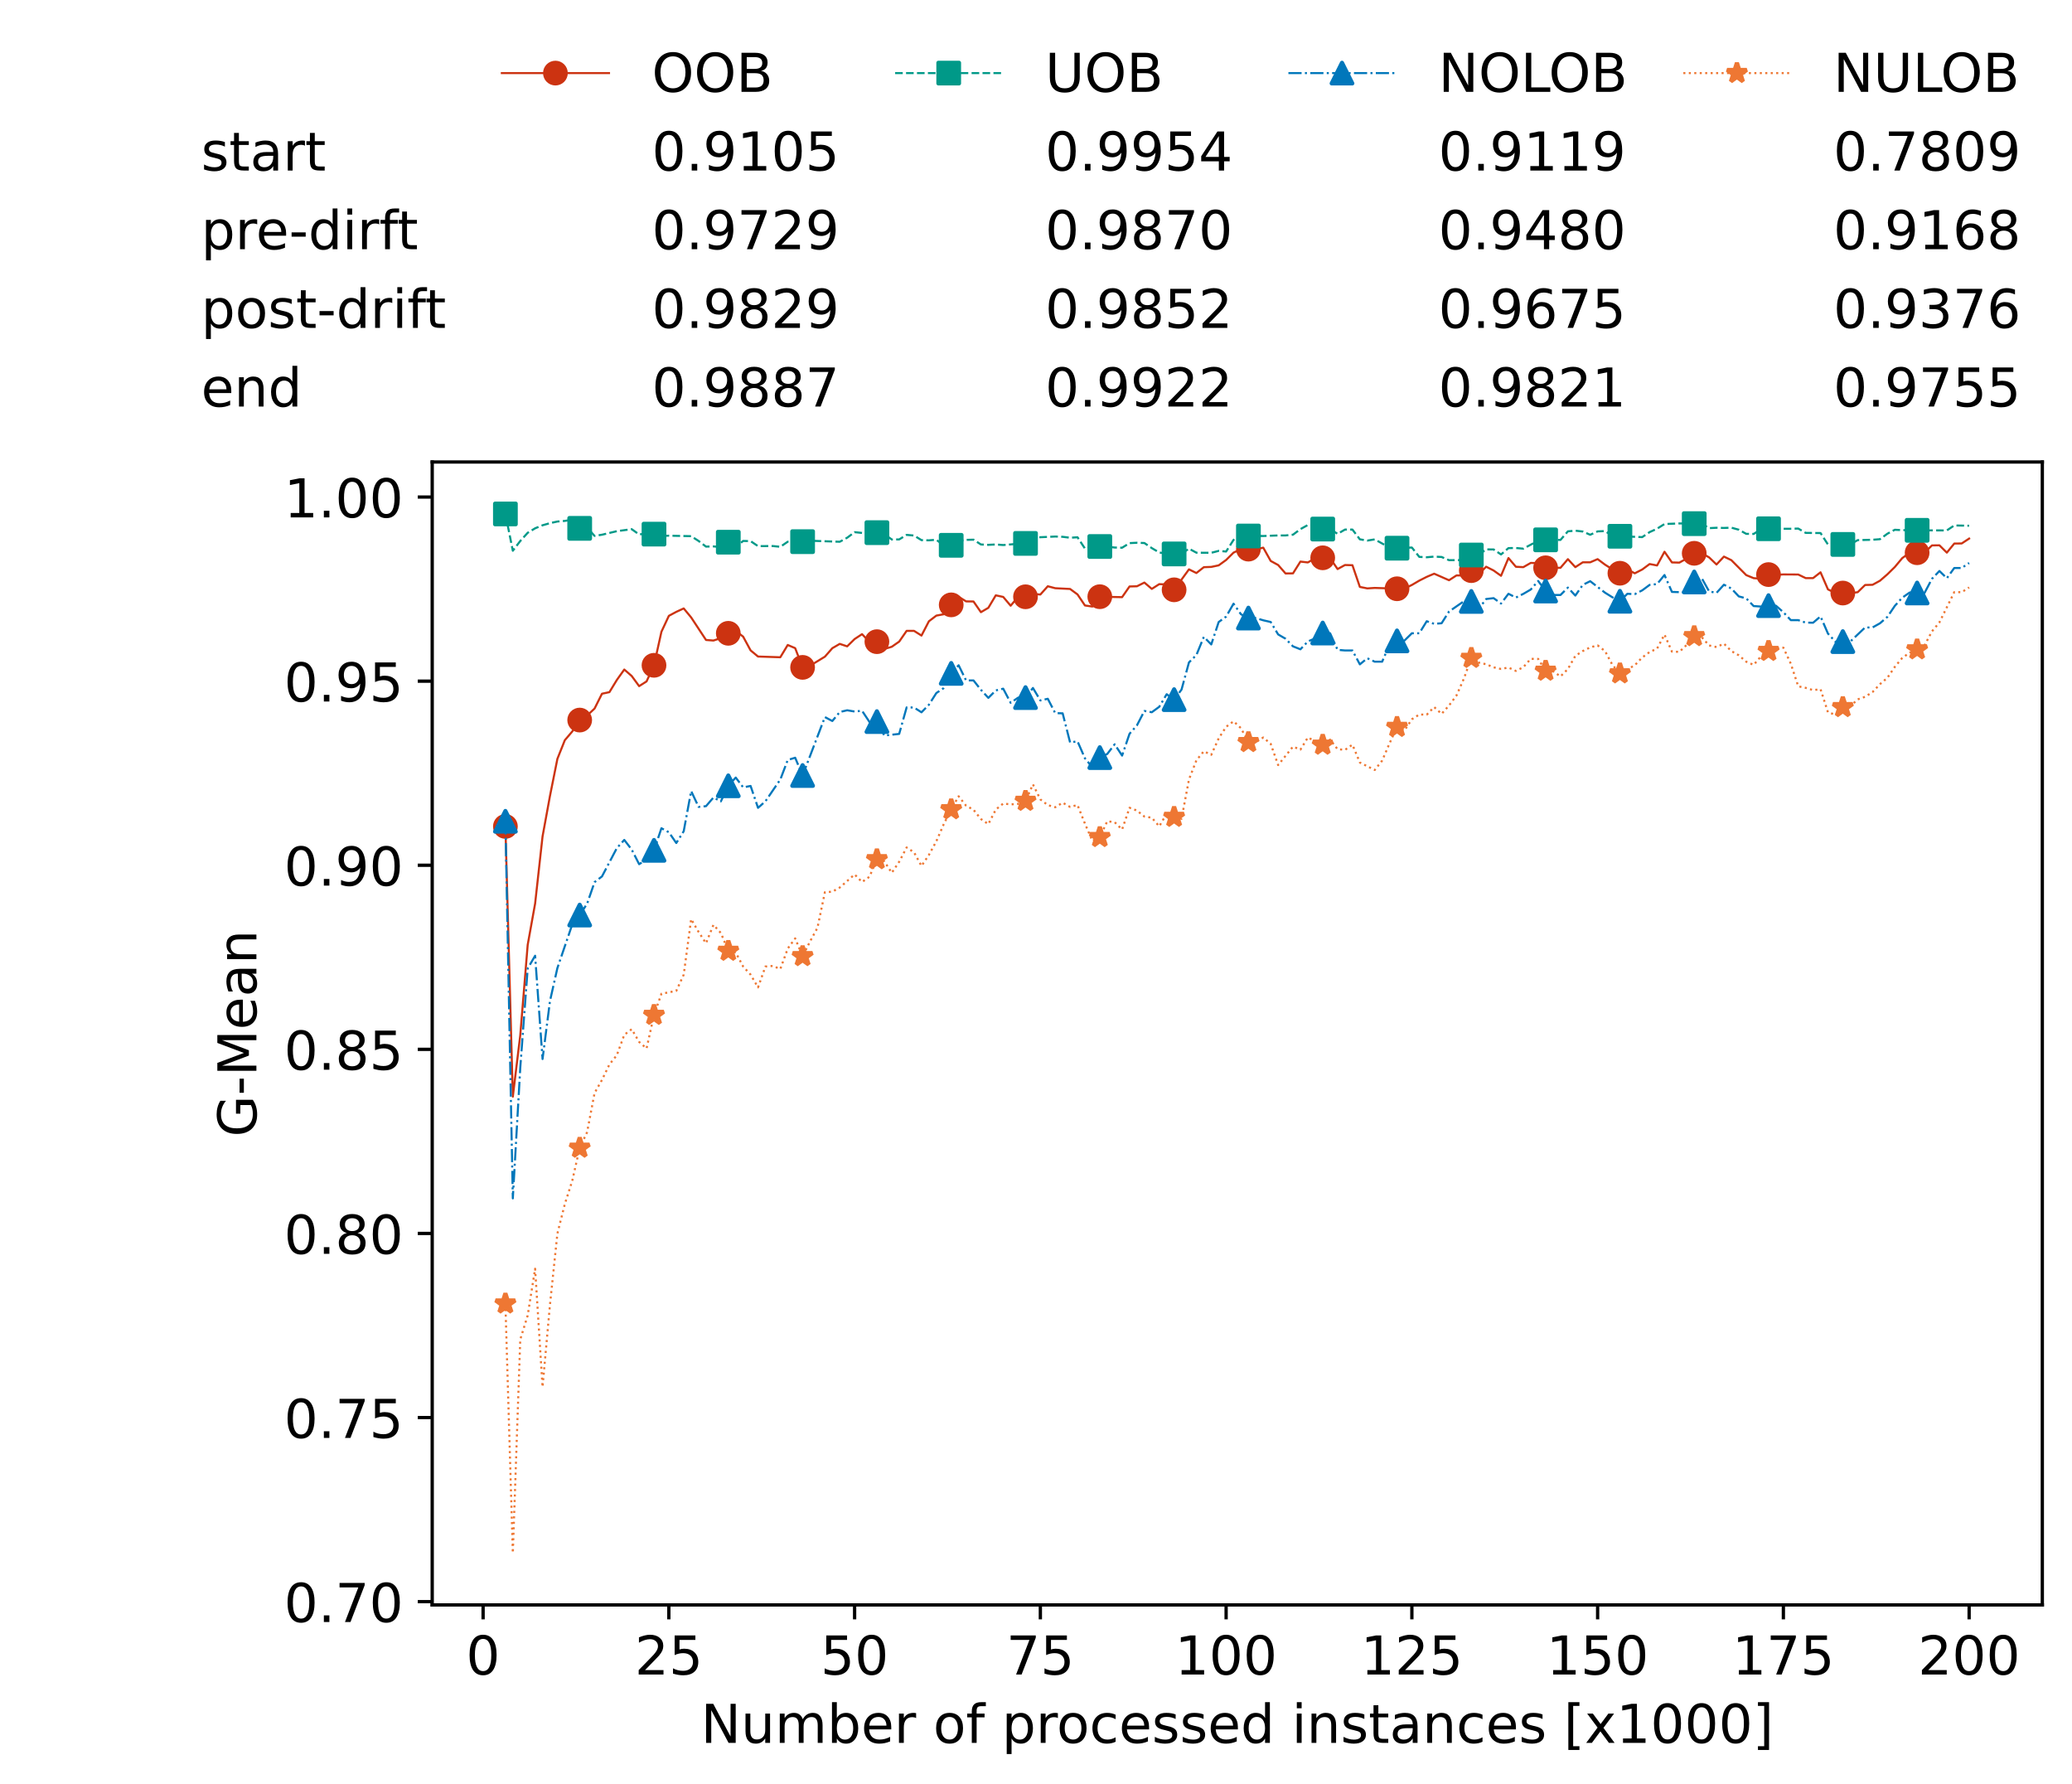 <?xml version="1.0" encoding="utf-8" standalone="no"?>
<!DOCTYPE svg PUBLIC "-//W3C//DTD SVG 1.1//EN"
  "http://www.w3.org/Graphics/SVG/1.1/DTD/svg11.dtd">
<!-- Created with matplotlib (https://matplotlib.org/) -->
<svg height="432.615pt" version="1.1" viewBox="0 0 502.65 432.615" width="502.65pt" xmlns="http://www.w3.org/2000/svg" xmlns:xlink="http://www.w3.org/1999/xlink">
 <defs>
  <style type="text/css">*{stroke-linecap:butt;stroke-linejoin:round;}</style>
 </defs>
 <g id="figure_1">
  <g id="patch_1">
   <path d="M 0 432.615 
L 502.65 432.615 
L 502.65 0 
L 0 0 
z
" style="fill:#ffffff;"/>
  </g>
  <g id="axes_1">
   <g id="patch_2">
    <path d="M 104.85 389.252 
L 495.45 389.252 
L 495.45 112.052 
L 104.85 112.052 
z
" style="fill:#ffffff;"/>
   </g>
   <g id="matplotlib.axis_1">
    <g id="xtick_1">
     <g id="line2d_1">
      <defs>
       <path d="M 0 0 
L 0 3.5 
" id="m2faabac07d" style="stroke:#000000;stroke-width:0.8;"/>
      </defs>
      <g>
       <use style="stroke:#000000;stroke-width:0.8;" x="117.197" xlink:href="#m2faabac07d" y="389.252"/>
      </g>
     </g>
     <g id="text_1">
      <!-- 0 -->
      <g transform="translate(113.061 406.13)scale(0.13 -0.13)">
       <defs>
        <path d="M 31.781 66.406 
Q 24.172 66.406 20.328 58.906 
Q 16.5 51.422 16.5 36.375 
Q 16.5 21.391 20.328 13.891 
Q 24.172 6.391 31.781 6.391 
Q 39.453 6.391 43.281 13.891 
Q 47.125 21.391 47.125 36.375 
Q 47.125 51.422 43.281 58.906 
Q 39.453 66.406 31.781 66.406 
z
M 31.781 74.219 
Q 44.047 74.219 50.516 64.516 
Q 56.984 54.828 56.984 36.375 
Q 56.984 17.969 50.516 8.266 
Q 44.047 -1.422 31.781 -1.422 
Q 19.531 -1.422 13.062 8.266 
Q 6.594 17.969 6.594 36.375 
Q 6.594 54.828 13.062 64.516 
Q 19.531 74.219 31.781 74.219 
z
" id="DejaVuSans-48"/>
       </defs>
       <use xlink:href="#DejaVuSans-48"/>
      </g>
     </g>
    </g>
    <g id="xtick_2">
     <g id="line2d_2">
      <g>
       <use style="stroke:#000000;stroke-width:0.8;" x="162.259" xlink:href="#m2faabac07d" y="389.252"/>
      </g>
     </g>
     <g id="text_2">
      <!-- 25 -->
      <g transform="translate(153.988 406.13)scale(0.13 -0.13)">
       <defs>
        <path d="M 19.188 8.297 
L 53.609 8.297 
L 53.609 0 
L 7.328 0 
L 7.328 8.297 
Q 12.938 14.109 22.625 23.891 
Q 32.328 33.688 34.812 36.531 
Q 39.547 41.844 41.422 45.531 
Q 43.312 49.219 43.312 52.781 
Q 43.312 58.594 39.234 62.25 
Q 35.156 65.922 28.609 65.922 
Q 23.969 65.922 18.812 64.312 
Q 13.672 62.703 7.812 59.422 
L 7.812 69.391 
Q 13.766 71.781 18.938 73 
Q 24.125 74.219 28.422 74.219 
Q 39.75 74.219 46.484 68.547 
Q 53.219 62.891 53.219 53.422 
Q 53.219 48.922 51.531 44.891 
Q 49.859 40.875 45.406 35.406 
Q 44.188 33.984 37.641 27.219 
Q 31.109 20.453 19.188 8.297 
z
" id="DejaVuSans-50"/>
        <path d="M 10.797 72.906 
L 49.516 72.906 
L 49.516 64.594 
L 19.828 64.594 
L 19.828 46.734 
Q 21.969 47.469 24.109 47.828 
Q 26.266 48.188 28.422 48.188 
Q 40.625 48.188 47.75 41.5 
Q 54.891 34.812 54.891 23.391 
Q 54.891 11.625 47.562 5.094 
Q 40.234 -1.422 26.906 -1.422 
Q 22.312 -1.422 17.547 -0.641 
Q 12.797 0.141 7.719 1.703 
L 7.719 11.625 
Q 12.109 9.234 16.797 8.062 
Q 21.484 6.891 26.703 6.891 
Q 35.156 6.891 40.078 11.328 
Q 45.016 15.766 45.016 23.391 
Q 45.016 31 40.078 35.438 
Q 35.156 39.891 26.703 39.891 
Q 22.75 39.891 18.812 39.016 
Q 14.891 38.141 10.797 36.281 
z
" id="DejaVuSans-53"/>
       </defs>
       <use xlink:href="#DejaVuSans-50"/>
       <use x="63.623" xlink:href="#DejaVuSans-53"/>
      </g>
     </g>
    </g>
    <g id="xtick_3">
     <g id="line2d_3">
      <g>
       <use style="stroke:#000000;stroke-width:0.8;" x="207.322" xlink:href="#m2faabac07d" y="389.252"/>
      </g>
     </g>
     <g id="text_3">
      <!-- 50 -->
      <g transform="translate(199.05 406.13)scale(0.13 -0.13)">
       <use xlink:href="#DejaVuSans-53"/>
       <use x="63.623" xlink:href="#DejaVuSans-48"/>
      </g>
     </g>
    </g>
    <g id="xtick_4">
     <g id="line2d_4">
      <g>
       <use style="stroke:#000000;stroke-width:0.8;" x="252.384" xlink:href="#m2faabac07d" y="389.252"/>
      </g>
     </g>
     <g id="text_4">
      <!-- 75 -->
      <g transform="translate(244.113 406.13)scale(0.13 -0.13)">
       <defs>
        <path d="M 8.203 72.906 
L 55.078 72.906 
L 55.078 68.703 
L 28.609 0 
L 18.312 0 
L 43.219 64.594 
L 8.203 64.594 
z
" id="DejaVuSans-55"/>
       </defs>
       <use xlink:href="#DejaVuSans-55"/>
       <use x="63.623" xlink:href="#DejaVuSans-53"/>
      </g>
     </g>
    </g>
    <g id="xtick_5">
     <g id="line2d_5">
      <g>
       <use style="stroke:#000000;stroke-width:0.8;" x="297.446" xlink:href="#m2faabac07d" y="389.252"/>
      </g>
     </g>
     <g id="text_5">
      <!-- 100 -->
      <g transform="translate(285.039 406.13)scale(0.13 -0.13)">
       <defs>
        <path d="M 12.406 8.297 
L 28.516 8.297 
L 28.516 63.922 
L 10.984 60.406 
L 10.984 69.391 
L 28.422 72.906 
L 38.281 72.906 
L 38.281 8.297 
L 54.391 8.297 
L 54.391 0 
L 12.406 0 
z
" id="DejaVuSans-49"/>
       </defs>
       <use xlink:href="#DejaVuSans-49"/>
       <use x="63.623" xlink:href="#DejaVuSans-48"/>
       <use x="127.246" xlink:href="#DejaVuSans-48"/>
      </g>
     </g>
    </g>
    <g id="xtick_6">
     <g id="line2d_6">
      <g>
       <use style="stroke:#000000;stroke-width:0.8;" x="342.509" xlink:href="#m2faabac07d" y="389.252"/>
      </g>
     </g>
     <g id="text_6">
      <!-- 125 -->
      <g transform="translate(330.102 406.13)scale(0.13 -0.13)">
       <use xlink:href="#DejaVuSans-49"/>
       <use x="63.623" xlink:href="#DejaVuSans-50"/>
       <use x="127.246" xlink:href="#DejaVuSans-53"/>
      </g>
     </g>
    </g>
    <g id="xtick_7">
     <g id="line2d_7">
      <g>
       <use style="stroke:#000000;stroke-width:0.8;" x="387.571" xlink:href="#m2faabac07d" y="389.252"/>
      </g>
     </g>
     <g id="text_7">
      <!-- 150 -->
      <g transform="translate(375.164 406.13)scale(0.13 -0.13)">
       <use xlink:href="#DejaVuSans-49"/>
       <use x="63.623" xlink:href="#DejaVuSans-53"/>
       <use x="127.246" xlink:href="#DejaVuSans-48"/>
      </g>
     </g>
    </g>
    <g id="xtick_8">
     <g id="line2d_8">
      <g>
       <use style="stroke:#000000;stroke-width:0.8;" x="432.633" xlink:href="#m2faabac07d" y="389.252"/>
      </g>
     </g>
     <g id="text_8">
      <!-- 175 -->
      <g transform="translate(420.226 406.13)scale(0.13 -0.13)">
       <use xlink:href="#DejaVuSans-49"/>
       <use x="63.623" xlink:href="#DejaVuSans-55"/>
       <use x="127.246" xlink:href="#DejaVuSans-53"/>
      </g>
     </g>
    </g>
    <g id="xtick_9">
     <g id="line2d_9">
      <g>
       <use style="stroke:#000000;stroke-width:0.8;" x="477.695" xlink:href="#m2faabac07d" y="389.252"/>
      </g>
     </g>
     <g id="text_9">
      <!-- 200 -->
      <g transform="translate(465.289 406.13)scale(0.13 -0.13)">
       <use xlink:href="#DejaVuSans-50"/>
       <use x="63.623" xlink:href="#DejaVuSans-48"/>
       <use x="127.246" xlink:href="#DejaVuSans-48"/>
      </g>
     </g>
    </g>
    <g id="text_10">
     <!-- Number of processed instances [x1000] -->
     <g transform="translate(170.025 422.711)scale(0.13 -0.13)">
      <defs>
       <path d="M 9.812 72.906 
L 23.094 72.906 
L 55.422 11.922 
L 55.422 72.906 
L 64.984 72.906 
L 64.984 0 
L 51.703 0 
L 19.391 60.984 
L 19.391 0 
L 9.812 0 
z
" id="DejaVuSans-78"/>
       <path d="M 8.5 21.578 
L 8.5 54.688 
L 17.484 54.688 
L 17.484 21.922 
Q 17.484 14.156 20.5 10.266 
Q 23.531 6.391 29.594 6.391 
Q 36.859 6.391 41.078 11.031 
Q 45.312 15.672 45.312 23.688 
L 45.312 54.688 
L 54.297 54.688 
L 54.297 0 
L 45.312 0 
L 45.312 8.406 
Q 42.047 3.422 37.719 1 
Q 33.406 -1.422 27.688 -1.422 
Q 18.266 -1.422 13.375 4.438 
Q 8.5 10.297 8.5 21.578 
z
M 31.109 56 
z
" id="DejaVuSans-117"/>
       <path d="M 52 44.188 
Q 55.375 50.25 60.062 53.125 
Q 64.75 56 71.094 56 
Q 79.641 56 84.281 50.016 
Q 88.922 44.047 88.922 33.016 
L 88.922 0 
L 79.891 0 
L 79.891 32.719 
Q 79.891 40.578 77.094 44.375 
Q 74.312 48.188 68.609 48.188 
Q 61.625 48.188 57.562 43.547 
Q 53.516 38.922 53.516 30.906 
L 53.516 0 
L 44.484 0 
L 44.484 32.719 
Q 44.484 40.625 41.703 44.406 
Q 38.922 48.188 33.109 48.188 
Q 26.219 48.188 22.156 43.531 
Q 18.109 38.875 18.109 30.906 
L 18.109 0 
L 9.078 0 
L 9.078 54.688 
L 18.109 54.688 
L 18.109 46.188 
Q 21.188 51.219 25.484 53.609 
Q 29.781 56 35.688 56 
Q 41.656 56 45.828 52.969 
Q 50 49.953 52 44.188 
z
" id="DejaVuSans-109"/>
       <path d="M 48.688 27.297 
Q 48.688 37.203 44.609 42.844 
Q 40.531 48.484 33.406 48.484 
Q 26.266 48.484 22.188 42.844 
Q 18.109 37.203 18.109 27.297 
Q 18.109 17.391 22.188 11.75 
Q 26.266 6.109 33.406 6.109 
Q 40.531 6.109 44.609 11.75 
Q 48.688 17.391 48.688 27.297 
z
M 18.109 46.391 
Q 20.953 51.266 25.266 53.625 
Q 29.594 56 35.594 56 
Q 45.562 56 51.781 48.094 
Q 58.016 40.188 58.016 27.297 
Q 58.016 14.406 51.781 6.484 
Q 45.562 -1.422 35.594 -1.422 
Q 29.594 -1.422 25.266 0.953 
Q 20.953 3.328 18.109 8.203 
L 18.109 0 
L 9.078 0 
L 9.078 75.984 
L 18.109 75.984 
z
" id="DejaVuSans-98"/>
       <path d="M 56.203 29.594 
L 56.203 25.203 
L 14.891 25.203 
Q 15.484 15.922 20.484 11.062 
Q 25.484 6.203 34.422 6.203 
Q 39.594 6.203 44.453 7.469 
Q 49.312 8.734 54.109 11.281 
L 54.109 2.781 
Q 49.266 0.734 44.188 -0.344 
Q 39.109 -1.422 33.891 -1.422 
Q 20.797 -1.422 13.156 6.188 
Q 5.516 13.812 5.516 26.812 
Q 5.516 40.234 12.766 48.109 
Q 20.016 56 32.328 56 
Q 43.359 56 49.781 48.891 
Q 56.203 41.797 56.203 29.594 
z
M 47.219 32.234 
Q 47.125 39.594 43.094 43.984 
Q 39.062 48.391 32.422 48.391 
Q 24.906 48.391 20.391 44.141 
Q 15.875 39.891 15.188 32.172 
z
" id="DejaVuSans-101"/>
       <path d="M 41.109 46.297 
Q 39.594 47.172 37.812 47.578 
Q 36.031 48 33.891 48 
Q 26.266 48 22.188 43.047 
Q 18.109 38.094 18.109 28.812 
L 18.109 0 
L 9.078 0 
L 9.078 54.688 
L 18.109 54.688 
L 18.109 46.188 
Q 20.953 51.172 25.484 53.578 
Q 30.031 56 36.531 56 
Q 37.453 56 38.578 55.875 
Q 39.703 55.766 41.062 55.516 
z
" id="DejaVuSans-114"/>
       <path id="DejaVuSans-32"/>
       <path d="M 30.609 48.391 
Q 23.391 48.391 19.188 42.75 
Q 14.984 37.109 14.984 27.297 
Q 14.984 17.484 19.156 11.844 
Q 23.344 6.203 30.609 6.203 
Q 37.797 6.203 41.984 11.859 
Q 46.188 17.531 46.188 27.297 
Q 46.188 37.016 41.984 42.703 
Q 37.797 48.391 30.609 48.391 
z
M 30.609 56 
Q 42.328 56 49.016 48.375 
Q 55.719 40.766 55.719 27.297 
Q 55.719 13.875 49.016 6.219 
Q 42.328 -1.422 30.609 -1.422 
Q 18.844 -1.422 12.172 6.219 
Q 5.516 13.875 5.516 27.297 
Q 5.516 40.766 12.172 48.375 
Q 18.844 56 30.609 56 
z
" id="DejaVuSans-111"/>
       <path d="M 37.109 75.984 
L 37.109 68.5 
L 28.516 68.5 
Q 23.688 68.5 21.797 66.547 
Q 19.922 64.594 19.922 59.516 
L 19.922 54.688 
L 34.719 54.688 
L 34.719 47.703 
L 19.922 47.703 
L 19.922 0 
L 10.891 0 
L 10.891 47.703 
L 2.297 47.703 
L 2.297 54.688 
L 10.891 54.688 
L 10.891 58.5 
Q 10.891 67.625 15.141 71.797 
Q 19.391 75.984 28.609 75.984 
z
" id="DejaVuSans-102"/>
       <path d="M 18.109 8.203 
L 18.109 -20.797 
L 9.078 -20.797 
L 9.078 54.688 
L 18.109 54.688 
L 18.109 46.391 
Q 20.953 51.266 25.266 53.625 
Q 29.594 56 35.594 56 
Q 45.562 56 51.781 48.094 
Q 58.016 40.188 58.016 27.297 
Q 58.016 14.406 51.781 6.484 
Q 45.562 -1.422 35.594 -1.422 
Q 29.594 -1.422 25.266 0.953 
Q 20.953 3.328 18.109 8.203 
z
M 48.688 27.297 
Q 48.688 37.203 44.609 42.844 
Q 40.531 48.484 33.406 48.484 
Q 26.266 48.484 22.188 42.844 
Q 18.109 37.203 18.109 27.297 
Q 18.109 17.391 22.188 11.75 
Q 26.266 6.109 33.406 6.109 
Q 40.531 6.109 44.609 11.75 
Q 48.688 17.391 48.688 27.297 
z
" id="DejaVuSans-112"/>
       <path d="M 48.781 52.594 
L 48.781 44.188 
Q 44.969 46.297 41.141 47.344 
Q 37.312 48.391 33.406 48.391 
Q 24.656 48.391 19.812 42.844 
Q 14.984 37.312 14.984 27.297 
Q 14.984 17.281 19.812 11.734 
Q 24.656 6.203 33.406 6.203 
Q 37.312 6.203 41.141 7.25 
Q 44.969 8.297 48.781 10.406 
L 48.781 2.094 
Q 45.016 0.344 40.984 -0.531 
Q 36.969 -1.422 32.422 -1.422 
Q 20.062 -1.422 12.781 6.344 
Q 5.516 14.109 5.516 27.297 
Q 5.516 40.672 12.859 48.328 
Q 20.219 56 33.016 56 
Q 37.156 56 41.109 55.141 
Q 45.062 54.297 48.781 52.594 
z
" id="DejaVuSans-99"/>
       <path d="M 44.281 53.078 
L 44.281 44.578 
Q 40.484 46.531 36.375 47.5 
Q 32.281 48.484 27.875 48.484 
Q 21.188 48.484 17.844 46.438 
Q 14.5 44.391 14.5 40.281 
Q 14.5 37.156 16.891 35.375 
Q 19.281 33.594 26.516 31.984 
L 29.594 31.297 
Q 39.156 29.25 43.188 25.516 
Q 47.219 21.781 47.219 15.094 
Q 47.219 7.469 41.188 3.016 
Q 35.156 -1.422 24.609 -1.422 
Q 20.219 -1.422 15.453 -0.562 
Q 10.688 0.297 5.422 2 
L 5.422 11.281 
Q 10.406 8.688 15.234 7.391 
Q 20.062 6.109 24.812 6.109 
Q 31.156 6.109 34.562 8.281 
Q 37.984 10.453 37.984 14.406 
Q 37.984 18.062 35.516 20.016 
Q 33.062 21.969 24.703 23.781 
L 21.578 24.516 
Q 13.234 26.266 9.516 29.906 
Q 5.812 33.547 5.812 39.891 
Q 5.812 47.609 11.281 51.797 
Q 16.75 56 26.812 56 
Q 31.781 56 36.172 55.266 
Q 40.578 54.547 44.281 53.078 
z
" id="DejaVuSans-115"/>
       <path d="M 45.406 46.391 
L 45.406 75.984 
L 54.391 75.984 
L 54.391 0 
L 45.406 0 
L 45.406 8.203 
Q 42.578 3.328 38.25 0.953 
Q 33.938 -1.422 27.875 -1.422 
Q 17.969 -1.422 11.734 6.484 
Q 5.516 14.406 5.516 27.297 
Q 5.516 40.188 11.734 48.094 
Q 17.969 56 27.875 56 
Q 33.938 56 38.25 53.625 
Q 42.578 51.266 45.406 46.391 
z
M 14.797 27.297 
Q 14.797 17.391 18.875 11.75 
Q 22.953 6.109 30.078 6.109 
Q 37.203 6.109 41.297 11.75 
Q 45.406 17.391 45.406 27.297 
Q 45.406 37.203 41.297 42.844 
Q 37.203 48.484 30.078 48.484 
Q 22.953 48.484 18.875 42.844 
Q 14.797 37.203 14.797 27.297 
z
" id="DejaVuSans-100"/>
       <path d="M 9.422 54.688 
L 18.406 54.688 
L 18.406 0 
L 9.422 0 
z
M 9.422 75.984 
L 18.406 75.984 
L 18.406 64.594 
L 9.422 64.594 
z
" id="DejaVuSans-105"/>
       <path d="M 54.891 33.016 
L 54.891 0 
L 45.906 0 
L 45.906 32.719 
Q 45.906 40.484 42.875 44.328 
Q 39.844 48.188 33.797 48.188 
Q 26.516 48.188 22.312 43.547 
Q 18.109 38.922 18.109 30.906 
L 18.109 0 
L 9.078 0 
L 9.078 54.688 
L 18.109 54.688 
L 18.109 46.188 
Q 21.344 51.125 25.703 53.562 
Q 30.078 56 35.797 56 
Q 45.219 56 50.047 50.172 
Q 54.891 44.344 54.891 33.016 
z
" id="DejaVuSans-110"/>
       <path d="M 18.312 70.219 
L 18.312 54.688 
L 36.812 54.688 
L 36.812 47.703 
L 18.312 47.703 
L 18.312 18.016 
Q 18.312 11.328 20.141 9.422 
Q 21.969 7.516 27.594 7.516 
L 36.812 7.516 
L 36.812 0 
L 27.594 0 
Q 17.188 0 13.234 3.875 
Q 9.281 7.766 9.281 18.016 
L 9.281 47.703 
L 2.688 47.703 
L 2.688 54.688 
L 9.281 54.688 
L 9.281 70.219 
z
" id="DejaVuSans-116"/>
       <path d="M 34.281 27.484 
Q 23.391 27.484 19.188 25 
Q 14.984 22.516 14.984 16.5 
Q 14.984 11.719 18.141 8.906 
Q 21.297 6.109 26.703 6.109 
Q 34.188 6.109 38.703 11.406 
Q 43.219 16.703 43.219 25.484 
L 43.219 27.484 
z
M 52.203 31.203 
L 52.203 0 
L 43.219 0 
L 43.219 8.297 
Q 40.141 3.328 35.547 0.953 
Q 30.953 -1.422 24.312 -1.422 
Q 15.922 -1.422 10.953 3.297 
Q 6 8.016 6 15.922 
Q 6 25.141 12.172 29.828 
Q 18.359 34.516 30.609 34.516 
L 43.219 34.516 
L 43.219 35.406 
Q 43.219 41.609 39.141 45 
Q 35.062 48.391 27.688 48.391 
Q 23 48.391 18.547 47.266 
Q 14.109 46.141 10.016 43.891 
L 10.016 52.203 
Q 14.938 54.109 19.578 55.047 
Q 24.219 56 28.609 56 
Q 40.484 56 46.344 49.844 
Q 52.203 43.703 52.203 31.203 
z
" id="DejaVuSans-97"/>
       <path d="M 8.594 75.984 
L 29.297 75.984 
L 29.297 69 
L 17.578 69 
L 17.578 -6.203 
L 29.297 -6.203 
L 29.297 -13.188 
L 8.594 -13.188 
z
" id="DejaVuSans-91"/>
       <path d="M 54.891 54.688 
L 35.109 28.078 
L 55.906 0 
L 45.312 0 
L 29.391 21.484 
L 13.484 0 
L 2.875 0 
L 24.125 28.609 
L 4.688 54.688 
L 15.281 54.688 
L 29.781 35.203 
L 44.281 54.688 
z
" id="DejaVuSans-120"/>
       <path d="M 30.422 75.984 
L 30.422 -13.188 
L 9.719 -13.188 
L 9.719 -6.203 
L 21.391 -6.203 
L 21.391 69 
L 9.719 69 
L 9.719 75.984 
z
" id="DejaVuSans-93"/>
      </defs>
      <use xlink:href="#DejaVuSans-78"/>
      <use x="74.805" xlink:href="#DejaVuSans-117"/>
      <use x="138.184" xlink:href="#DejaVuSans-109"/>
      <use x="235.596" xlink:href="#DejaVuSans-98"/>
      <use x="299.072" xlink:href="#DejaVuSans-101"/>
      <use x="360.596" xlink:href="#DejaVuSans-114"/>
      <use x="401.709" xlink:href="#DejaVuSans-32"/>
      <use x="433.496" xlink:href="#DejaVuSans-111"/>
      <use x="494.678" xlink:href="#DejaVuSans-102"/>
      <use x="529.883" xlink:href="#DejaVuSans-32"/>
      <use x="561.67" xlink:href="#DejaVuSans-112"/>
      <use x="625.146" xlink:href="#DejaVuSans-114"/>
      <use x="664.01" xlink:href="#DejaVuSans-111"/>
      <use x="725.191" xlink:href="#DejaVuSans-99"/>
      <use x="780.172" xlink:href="#DejaVuSans-101"/>
      <use x="841.695" xlink:href="#DejaVuSans-115"/>
      <use x="893.795" xlink:href="#DejaVuSans-115"/>
      <use x="945.895" xlink:href="#DejaVuSans-101"/>
      <use x="1007.418" xlink:href="#DejaVuSans-100"/>
      <use x="1070.895" xlink:href="#DejaVuSans-32"/>
      <use x="1102.682" xlink:href="#DejaVuSans-105"/>
      <use x="1130.465" xlink:href="#DejaVuSans-110"/>
      <use x="1193.844" xlink:href="#DejaVuSans-115"/>
      <use x="1245.943" xlink:href="#DejaVuSans-116"/>
      <use x="1285.152" xlink:href="#DejaVuSans-97"/>
      <use x="1346.432" xlink:href="#DejaVuSans-110"/>
      <use x="1409.811" xlink:href="#DejaVuSans-99"/>
      <use x="1464.791" xlink:href="#DejaVuSans-101"/>
      <use x="1526.314" xlink:href="#DejaVuSans-115"/>
      <use x="1578.414" xlink:href="#DejaVuSans-32"/>
      <use x="1610.201" xlink:href="#DejaVuSans-91"/>
      <use x="1649.215" xlink:href="#DejaVuSans-120"/>
      <use x="1708.395" xlink:href="#DejaVuSans-49"/>
      <use x="1772.018" xlink:href="#DejaVuSans-48"/>
      <use x="1835.641" xlink:href="#DejaVuSans-48"/>
      <use x="1899.264" xlink:href="#DejaVuSans-48"/>
      <use x="1962.887" xlink:href="#DejaVuSans-93"/>
     </g>
    </g>
   </g>
   <g id="matplotlib.axis_2">
    <g id="ytick_1">
     <g id="line2d_10">
      <defs>
       <path d="M 0 0 
L -3.5 0 
" id="m6939043880" style="stroke:#000000;stroke-width:0.8;"/>
      </defs>
      <g>
       <use style="stroke:#000000;stroke-width:0.8;" x="104.85" xlink:href="#m6939043880" y="388.456"/>
      </g>
     </g>
     <g id="text_11">
      <!-- 0.70 -->
      <g transform="translate(68.905 393.395)scale(0.13 -0.13)">
       <defs>
        <path d="M 10.688 12.406 
L 21 12.406 
L 21 0 
L 10.688 0 
z
" id="DejaVuSans-46"/>
       </defs>
       <use xlink:href="#DejaVuSans-48"/>
       <use x="63.623" xlink:href="#DejaVuSans-46"/>
       <use x="95.41" xlink:href="#DejaVuSans-55"/>
       <use x="159.033" xlink:href="#DejaVuSans-48"/>
      </g>
     </g>
    </g>
    <g id="ytick_2">
     <g id="line2d_11">
      <g>
       <use style="stroke:#000000;stroke-width:0.8;" x="104.85" xlink:href="#m6939043880" y="343.805"/>
      </g>
     </g>
     <g id="text_12">
      <!-- 0.75 -->
      <g transform="translate(68.905 348.744)scale(0.13 -0.13)">
       <use xlink:href="#DejaVuSans-48"/>
       <use x="63.623" xlink:href="#DejaVuSans-46"/>
       <use x="95.41" xlink:href="#DejaVuSans-55"/>
       <use x="159.033" xlink:href="#DejaVuSans-53"/>
      </g>
     </g>
    </g>
    <g id="ytick_3">
     <g id="line2d_12">
      <g>
       <use style="stroke:#000000;stroke-width:0.8;" x="104.85" xlink:href="#m6939043880" y="299.154"/>
      </g>
     </g>
     <g id="text_13">
      <!-- 0.80 -->
      <g transform="translate(68.905 304.093)scale(0.13 -0.13)">
       <defs>
        <path d="M 31.781 34.625 
Q 24.75 34.625 20.719 30.859 
Q 16.703 27.094 16.703 20.516 
Q 16.703 13.922 20.719 10.156 
Q 24.75 6.391 31.781 6.391 
Q 38.812 6.391 42.859 10.172 
Q 46.922 13.969 46.922 20.516 
Q 46.922 27.094 42.891 30.859 
Q 38.875 34.625 31.781 34.625 
z
M 21.922 38.812 
Q 15.578 40.375 12.031 44.719 
Q 8.5 49.078 8.5 55.328 
Q 8.5 64.062 14.719 69.141 
Q 20.953 74.219 31.781 74.219 
Q 42.672 74.219 48.875 69.141 
Q 55.078 64.062 55.078 55.328 
Q 55.078 49.078 51.531 44.719 
Q 48 40.375 41.703 38.812 
Q 48.828 37.156 52.797 32.312 
Q 56.781 27.484 56.781 20.516 
Q 56.781 9.906 50.312 4.234 
Q 43.844 -1.422 31.781 -1.422 
Q 19.734 -1.422 13.25 4.234 
Q 6.781 9.906 6.781 20.516 
Q 6.781 27.484 10.781 32.312 
Q 14.797 37.156 21.922 38.812 
z
M 18.312 54.391 
Q 18.312 48.734 21.844 45.562 
Q 25.391 42.391 31.781 42.391 
Q 38.141 42.391 41.719 45.562 
Q 45.312 48.734 45.312 54.391 
Q 45.312 60.062 41.719 63.234 
Q 38.141 66.406 31.781 66.406 
Q 25.391 66.406 21.844 63.234 
Q 18.312 60.062 18.312 54.391 
z
" id="DejaVuSans-56"/>
       </defs>
       <use xlink:href="#DejaVuSans-48"/>
       <use x="63.623" xlink:href="#DejaVuSans-46"/>
       <use x="95.41" xlink:href="#DejaVuSans-56"/>
       <use x="159.033" xlink:href="#DejaVuSans-48"/>
      </g>
     </g>
    </g>
    <g id="ytick_4">
     <g id="line2d_13">
      <g>
       <use style="stroke:#000000;stroke-width:0.8;" x="104.85" xlink:href="#m6939043880" y="254.503"/>
      </g>
     </g>
     <g id="text_14">
      <!-- 0.85 -->
      <g transform="translate(68.905 259.442)scale(0.13 -0.13)">
       <use xlink:href="#DejaVuSans-48"/>
       <use x="63.623" xlink:href="#DejaVuSans-46"/>
       <use x="95.41" xlink:href="#DejaVuSans-56"/>
       <use x="159.033" xlink:href="#DejaVuSans-53"/>
      </g>
     </g>
    </g>
    <g id="ytick_5">
     <g id="line2d_14">
      <g>
       <use style="stroke:#000000;stroke-width:0.8;" x="104.85" xlink:href="#m6939043880" y="209.852"/>
      </g>
     </g>
     <g id="text_15">
      <!-- 0.90 -->
      <g transform="translate(68.905 214.791)scale(0.13 -0.13)">
       <defs>
        <path d="M 10.984 1.516 
L 10.984 10.5 
Q 14.703 8.734 18.5 7.812 
Q 22.312 6.891 25.984 6.891 
Q 35.75 6.891 40.891 13.453 
Q 46.047 20.016 46.781 33.406 
Q 43.953 29.203 39.594 26.953 
Q 35.25 24.703 29.984 24.703 
Q 19.047 24.703 12.672 31.312 
Q 6.297 37.938 6.297 49.422 
Q 6.297 60.641 12.938 67.422 
Q 19.578 74.219 30.609 74.219 
Q 43.266 74.219 49.922 64.516 
Q 56.594 54.828 56.594 36.375 
Q 56.594 19.141 48.406 8.859 
Q 40.234 -1.422 26.422 -1.422 
Q 22.703 -1.422 18.891 -0.688 
Q 15.094 0.047 10.984 1.516 
z
M 30.609 32.422 
Q 37.25 32.422 41.125 36.953 
Q 45.016 41.5 45.016 49.422 
Q 45.016 57.281 41.125 61.844 
Q 37.25 66.406 30.609 66.406 
Q 23.969 66.406 20.094 61.844 
Q 16.219 57.281 16.219 49.422 
Q 16.219 41.5 20.094 36.953 
Q 23.969 32.422 30.609 32.422 
z
" id="DejaVuSans-57"/>
       </defs>
       <use xlink:href="#DejaVuSans-48"/>
       <use x="63.623" xlink:href="#DejaVuSans-46"/>
       <use x="95.41" xlink:href="#DejaVuSans-57"/>
       <use x="159.033" xlink:href="#DejaVuSans-48"/>
      </g>
     </g>
    </g>
    <g id="ytick_6">
     <g id="line2d_15">
      <g>
       <use style="stroke:#000000;stroke-width:0.8;" x="104.85" xlink:href="#m6939043880" y="165.201"/>
      </g>
     </g>
     <g id="text_16">
      <!-- 0.95 -->
      <g transform="translate(68.905 170.14)scale(0.13 -0.13)">
       <use xlink:href="#DejaVuSans-48"/>
       <use x="63.623" xlink:href="#DejaVuSans-46"/>
       <use x="95.41" xlink:href="#DejaVuSans-57"/>
       <use x="159.033" xlink:href="#DejaVuSans-53"/>
      </g>
     </g>
    </g>
    <g id="ytick_7">
     <g id="line2d_16">
      <g>
       <use style="stroke:#000000;stroke-width:0.8;" x="104.85" xlink:href="#m6939043880" y="120.55"/>
      </g>
     </g>
     <g id="text_17">
      <!-- 1.00 -->
      <g transform="translate(68.905 125.489)scale(0.13 -0.13)">
       <use xlink:href="#DejaVuSans-49"/>
       <use x="63.623" xlink:href="#DejaVuSans-46"/>
       <use x="95.41" xlink:href="#DejaVuSans-48"/>
       <use x="159.033" xlink:href="#DejaVuSans-48"/>
      </g>
     </g>
    </g>
    <g id="text_18">
     <!-- G-Mean -->
     <g transform="translate(62.201 275.744)rotate(-90)scale(0.13 -0.13)">
      <defs>
       <path d="M 59.516 10.406 
L 59.516 29.984 
L 43.406 29.984 
L 43.406 38.094 
L 69.281 38.094 
L 69.281 6.781 
Q 63.578 2.734 56.688 0.656 
Q 49.812 -1.422 42 -1.422 
Q 24.906 -1.422 15.25 8.562 
Q 5.609 18.562 5.609 36.375 
Q 5.609 54.25 15.25 64.234 
Q 24.906 74.219 42 74.219 
Q 49.125 74.219 55.547 72.453 
Q 61.969 70.703 67.391 67.281 
L 67.391 56.781 
Q 61.922 61.422 55.766 63.766 
Q 49.609 66.109 42.828 66.109 
Q 29.438 66.109 22.719 58.641 
Q 16.016 51.172 16.016 36.375 
Q 16.016 21.625 22.719 14.156 
Q 29.438 6.688 42.828 6.688 
Q 48.047 6.688 52.141 7.594 
Q 56.25 8.5 59.516 10.406 
z
" id="DejaVuSans-71"/>
       <path d="M 4.891 31.391 
L 31.203 31.391 
L 31.203 23.391 
L 4.891 23.391 
z
" id="DejaVuSans-45"/>
       <path d="M 9.812 72.906 
L 24.516 72.906 
L 43.109 23.297 
L 61.812 72.906 
L 76.516 72.906 
L 76.516 0 
L 66.891 0 
L 66.891 64.016 
L 48.094 14.016 
L 38.188 14.016 
L 19.391 64.016 
L 19.391 0 
L 9.812 0 
z
" id="DejaVuSans-77"/>
      </defs>
      <use xlink:href="#DejaVuSans-71"/>
      <use x="77.49" xlink:href="#DejaVuSans-45"/>
      <use x="113.574" xlink:href="#DejaVuSans-77"/>
      <use x="199.854" xlink:href="#DejaVuSans-101"/>
      <use x="261.377" xlink:href="#DejaVuSans-97"/>
      <use x="322.656" xlink:href="#DejaVuSans-110"/>
     </g>
    </g>
   </g>
   <g id="line2d_17"/>
   <g id="line2d_18"/>
   <g id="line2d_19"/>
   <g id="line2d_20"/>
   <g id="line2d_21"/>
   <g id="line2d_22">
    <path clip-path="url(#p7257841466)" d="M 122.605 200.436 
L 124.407 265.975 
L 126.21 251.089 
L 128.012 229.167 
L 129.815 219.15 
L 131.617 202.868 
L 133.419 193.04 
L 135.222 184.036 
L 137.024 179.521 
L 138.827 177.403 
L 140.629 174.642 
L 142.432 173.53 
L 144.234 171.852 
L 146.037 168.252 
L 147.839 167.871 
L 149.642 164.914 
L 151.444 162.384 
L 153.247 163.953 
L 155.049 166.411 
L 156.852 165.261 
L 158.654 161.358 
L 160.457 153.225 
L 162.259 149.362 
L 164.062 148.394 
L 165.864 147.567 
L 167.667 149.745 
L 171.272 155.215 
L 173.074 155.353 
L 174.877 154.765 
L 176.679 153.599 
L 178.482 153.001 
L 180.284 154.413 
L 182.087 157.742 
L 183.889 159.233 
L 189.297 159.407 
L 191.099 156.429 
L 192.902 157.197 
L 194.704 161.861 
L 196.507 161.456 
L 200.112 159.266 
L 201.914 157.212 
L 203.717 156.164 
L 205.519 156.761 
L 207.322 154.992 
L 209.124 153.804 
L 210.927 155.67 
L 212.729 155.627 
L 214.532 157.397 
L 216.334 156.864 
L 218.137 155.611 
L 219.939 153.006 
L 221.742 153.006 
L 223.544 154.148 
L 225.347 150.674 
L 227.149 149.306 
L 228.952 148.975 
L 230.754 146.7 
L 232.557 144.735 
L 234.359 145.857 
L 236.162 145.88 
L 237.964 148.474 
L 239.767 147.412 
L 241.569 144.388 
L 243.372 144.775 
L 245.174 146.906 
L 246.976 144.765 
L 248.779 144.74 
L 250.581 144.053 
L 252.384 144.192 
L 254.186 142.184 
L 255.989 142.661 
L 259.594 142.843 
L 261.396 144.168 
L 263.199 146.845 
L 265.001 147.11 
L 266.804 144.721 
L 272.211 144.831 
L 274.014 142.237 
L 275.816 142.192 
L 277.619 141.29 
L 279.421 142.826 
L 281.224 141.674 
L 283.026 141.742 
L 284.829 143.05 
L 288.434 138.088 
L 290.236 138.978 
L 292.039 137.562 
L 293.841 137.494 
L 295.644 137.117 
L 297.446 135.814 
L 299.249 134.026 
L 301.051 133.207 
L 304.656 133.208 
L 306.459 132.831 
L 308.261 136.05 
L 310.064 137.031 
L 311.866 139.084 
L 313.669 139.061 
L 315.471 136.203 
L 317.274 136.411 
L 319.076 135.386 
L 320.879 135.288 
L 322.681 135.379 
L 324.484 138.017 
L 326.286 137.036 
L 328.089 137.083 
L 329.891 142.349 
L 331.694 142.704 
L 333.496 142.592 
L 337.101 142.704 
L 338.904 142.796 
L 340.706 142.751 
L 342.509 141.873 
L 344.311 140.819 
L 346.114 139.907 
L 347.916 139.141 
L 351.521 140.729 
L 353.324 139.563 
L 355.126 139.563 
L 356.928 138.397 
L 358.731 139.263 
L 360.533 137.447 
L 362.336 138.364 
L 364.138 139.649 
L 365.941 135.344 
L 367.743 137.46 
L 369.546 137.552 
L 371.348 136.526 
L 373.151 136.571 
L 374.953 137.712 
L 378.558 137.712 
L 380.361 135.615 
L 382.163 137.552 
L 383.966 136.38 
L 385.768 136.38 
L 387.571 135.604 
L 389.373 136.952 
L 391.176 138.094 
L 392.978 139.029 
L 394.781 138.095 
L 396.583 139.045 
L 398.386 138.127 
L 400.188 136.795 
L 401.991 137.143 
L 403.793 133.817 
L 405.596 136.408 
L 407.398 136.453 
L 409.201 135.452 
L 411.003 134.195 
L 412.806 134.172 
L 414.608 135.179 
L 416.411 136.907 
L 418.213 134.992 
L 420.016 135.861 
L 423.621 139.483 
L 425.423 140.222 
L 427.226 140.359 
L 429.028 139.357 
L 430.831 139.425 
L 432.633 139.318 
L 436.238 139.341 
L 438.041 140.208 
L 439.843 140.208 
L 441.646 138.803 
L 443.448 142.946 
L 445.251 143.836 
L 448.856 143.858 
L 450.658 143.628 
L 452.461 141.877 
L 454.263 141.832 
L 456.066 140.848 
L 457.868 139.287 
L 459.671 137.514 
L 461.473 135.359 
L 463.276 134.057 
L 466.881 134.011 
L 468.683 132.28 
L 470.485 132.257 
L 472.288 134.029 
L 474.09 131.83 
L 475.893 131.807 
L 477.695 130.62 
L 477.695 130.62 
" style="fill:none;stroke:#cc3311;stroke-linecap:square;stroke-width:0.5;"/>
    <defs>
     <path d="M 0 2.5 
C 0.663 2.5 1.299 2.237 1.768 1.768 
C 2.237 1.299 2.5 0.663 2.5 0 
C 2.5 -0.663 2.237 -1.299 1.768 -1.768 
C 1.299 -2.237 0.663 -2.5 0 -2.5 
C -0.663 -2.5 -1.299 -2.237 -1.768 -1.768 
C -2.237 -1.299 -2.5 -0.663 -2.5 0 
C -2.5 0.663 -2.237 1.299 -1.768 1.768 
C -1.299 2.237 -0.663 2.5 0 2.5 
z
" id="m0db4327e0d" style="stroke:#cc3311;"/>
    </defs>
    <g clip-path="url(#p7257841466)">
     <use style="fill:#cc3311;stroke:#cc3311;" x="122.605" xlink:href="#m0db4327e0d" y="200.436"/>
     <use style="fill:#cc3311;stroke:#cc3311;" x="140.629" xlink:href="#m0db4327e0d" y="174.642"/>
     <use style="fill:#cc3311;stroke:#cc3311;" x="158.654" xlink:href="#m0db4327e0d" y="161.358"/>
     <use style="fill:#cc3311;stroke:#cc3311;" x="176.679" xlink:href="#m0db4327e0d" y="153.599"/>
     <use style="fill:#cc3311;stroke:#cc3311;" x="194.704" xlink:href="#m0db4327e0d" y="161.861"/>
     <use style="fill:#cc3311;stroke:#cc3311;" x="212.729" xlink:href="#m0db4327e0d" y="155.627"/>
     <use style="fill:#cc3311;stroke:#cc3311;" x="230.754" xlink:href="#m0db4327e0d" y="146.7"/>
     <use style="fill:#cc3311;stroke:#cc3311;" x="248.779" xlink:href="#m0db4327e0d" y="144.74"/>
     <use style="fill:#cc3311;stroke:#cc3311;" x="266.804" xlink:href="#m0db4327e0d" y="144.721"/>
     <use style="fill:#cc3311;stroke:#cc3311;" x="284.829" xlink:href="#m0db4327e0d" y="143.05"/>
     <use style="fill:#cc3311;stroke:#cc3311;" x="302.854" xlink:href="#m0db4327e0d" y="133.185"/>
     <use style="fill:#cc3311;stroke:#cc3311;" x="320.879" xlink:href="#m0db4327e0d" y="135.288"/>
     <use style="fill:#cc3311;stroke:#cc3311;" x="338.904" xlink:href="#m0db4327e0d" y="142.796"/>
     <use style="fill:#cc3311;stroke:#cc3311;" x="356.928" xlink:href="#m0db4327e0d" y="138.397"/>
     <use style="fill:#cc3311;stroke:#cc3311;" x="374.953" xlink:href="#m0db4327e0d" y="137.712"/>
     <use style="fill:#cc3311;stroke:#cc3311;" x="392.978" xlink:href="#m0db4327e0d" y="139.029"/>
     <use style="fill:#cc3311;stroke:#cc3311;" x="411.003" xlink:href="#m0db4327e0d" y="134.195"/>
     <use style="fill:#cc3311;stroke:#cc3311;" x="429.028" xlink:href="#m0db4327e0d" y="139.357"/>
     <use style="fill:#cc3311;stroke:#cc3311;" x="447.053" xlink:href="#m0db4327e0d" y="143.835"/>
     <use style="fill:#cc3311;stroke:#cc3311;" x="465.078" xlink:href="#m0db4327e0d" y="134.057"/>
    </g>
   </g>
   <g id="line2d_23"/>
   <g id="line2d_24"/>
   <g id="line2d_25"/>
   <g id="line2d_26"/>
   <g id="line2d_27">
    <path clip-path="url(#p7257841466)" d="M 122.605 124.652 
L 124.407 133.573 
L 126.21 131.211 
L 128.012 129.224 
L 129.815 128.131 
L 131.617 127.397 
L 133.419 126.883 
L 135.222 126.489 
L 137.024 126.337 
L 138.827 126.034 
L 140.629 128.145 
L 142.432 127.975 
L 144.234 129.97 
L 146.037 129.688 
L 149.642 128.829 
L 153.247 128.341 
L 155.049 129.632 
L 156.852 129.361 
L 158.654 129.543 
L 160.457 129.992 
L 162.259 129.924 
L 167.667 130.04 
L 169.469 131.199 
L 171.272 132.572 
L 173.074 132.526 
L 174.877 132.685 
L 176.679 131.498 
L 178.482 132.704 
L 180.284 131.197 
L 182.087 131.241 
L 183.889 132.458 
L 187.494 132.436 
L 189.297 132.618 
L 191.099 131.389 
L 192.902 131.459 
L 194.704 131.369 
L 196.507 131.145 
L 203.717 131.396 
L 205.519 130.417 
L 207.322 129.068 
L 209.124 129.253 
L 210.927 129.16 
L 212.729 129.189 
L 214.532 129.527 
L 216.334 130.846 
L 218.137 130.826 
L 219.939 129.725 
L 221.742 129.885 
L 223.544 131.001 
L 225.347 131.045 
L 227.149 130.909 
L 228.952 132.302 
L 230.754 132.256 
L 232.557 131.163 
L 234.359 130.935 
L 236.162 130.89 
L 237.964 132.052 
L 239.767 132.142 
L 241.569 132.052 
L 243.372 132.189 
L 246.976 131.891 
L 248.779 131.796 
L 250.581 130.271 
L 252.384 130.293 
L 255.989 130.13 
L 257.791 130.196 
L 259.594 130.421 
L 261.396 130.307 
L 263.199 133.043 
L 265.001 132.501 
L 268.606 132.589 
L 270.409 132.795 
L 272.211 132.841 
L 274.014 131.725 
L 275.816 131.635 
L 277.619 131.703 
L 279.421 132.933 
L 281.224 134.001 
L 283.026 134.276 
L 284.829 134.345 
L 286.631 134.296 
L 288.434 133.067 
L 290.236 134.045 
L 293.841 134.073 
L 295.644 133.609 
L 297.446 133.766 
L 299.249 130.94 
L 301.051 130.11 
L 304.656 129.974 
L 306.459 129.999 
L 310.064 129.862 
L 311.866 129.862 
L 313.669 129.679 
L 315.471 128.333 
L 317.274 127.334 
L 319.076 127.149 
L 320.879 128.312 
L 322.681 128.29 
L 324.484 129.484 
L 326.286 128.438 
L 328.089 128.439 
L 329.891 130.801 
L 331.694 131.11 
L 333.496 130.817 
L 337.101 132.815 
L 338.904 132.953 
L 342.509 132.794 
L 344.311 135.064 
L 346.114 135.156 
L 347.916 134.995 
L 349.719 135.087 
L 351.521 135.863 
L 355.126 135.84 
L 356.928 134.609 
L 358.731 134.566 
L 360.533 133.238 
L 362.336 133.261 
L 364.138 134.476 
L 365.941 132.935 
L 367.743 132.91 
L 369.546 133.071 
L 373.151 131.139 
L 374.953 130.931 
L 378.558 130.953 
L 380.361 128.866 
L 382.163 128.705 
L 383.966 128.913 
L 385.768 129.698 
L 387.571 128.878 
L 389.373 128.809 
L 391.176 129.971 
L 398.386 130.27 
L 400.188 129.053 
L 401.991 128.23 
L 403.793 127.092 
L 407.398 126.954 
L 412.806 126.998 
L 414.608 128.091 
L 416.411 128.002 
L 418.213 128.047 
L 420.016 127.978 
L 421.818 128.473 
L 423.621 129.473 
L 425.423 129.496 
L 427.226 128.358 
L 429.028 128.244 
L 434.436 128.238 
L 436.238 128.193 
L 438.041 129.24 
L 441.646 129.285 
L 443.448 132.065 
L 445.251 131.929 
L 447.053 132.044 
L 448.856 132.045 
L 450.658 131 
L 454.263 130.907 
L 456.066 130.769 
L 457.868 129.442 
L 459.671 128.486 
L 461.473 128.576 
L 465.078 128.621 
L 472.288 128.644 
L 474.09 127.438 
L 477.695 127.507 
L 477.695 127.507 
" style="fill:none;stroke:#009988;stroke-dasharray:1.85,0.8;stroke-dashoffset:0;stroke-width:0.5;"/>
    <defs>
     <path d="M -2.5 2.5 
L 2.5 2.5 
L 2.5 -2.5 
L -2.5 -2.5 
z
" id="m49b32dc154" style="stroke:#009988;stroke-linejoin:miter;"/>
    </defs>
    <g clip-path="url(#p7257841466)">
     <use style="fill:#009988;stroke:#009988;stroke-linejoin:miter;" x="122.605" xlink:href="#m49b32dc154" y="124.652"/>
     <use style="fill:#009988;stroke:#009988;stroke-linejoin:miter;" x="140.629" xlink:href="#m49b32dc154" y="128.145"/>
     <use style="fill:#009988;stroke:#009988;stroke-linejoin:miter;" x="158.654" xlink:href="#m49b32dc154" y="129.543"/>
     <use style="fill:#009988;stroke:#009988;stroke-linejoin:miter;" x="176.679" xlink:href="#m49b32dc154" y="131.498"/>
     <use style="fill:#009988;stroke:#009988;stroke-linejoin:miter;" x="194.704" xlink:href="#m49b32dc154" y="131.369"/>
     <use style="fill:#009988;stroke:#009988;stroke-linejoin:miter;" x="212.729" xlink:href="#m49b32dc154" y="129.189"/>
     <use style="fill:#009988;stroke:#009988;stroke-linejoin:miter;" x="230.754" xlink:href="#m49b32dc154" y="132.256"/>
     <use style="fill:#009988;stroke:#009988;stroke-linejoin:miter;" x="248.779" xlink:href="#m49b32dc154" y="131.796"/>
     <use style="fill:#009988;stroke:#009988;stroke-linejoin:miter;" x="266.804" xlink:href="#m49b32dc154" y="132.546"/>
     <use style="fill:#009988;stroke:#009988;stroke-linejoin:miter;" x="284.829" xlink:href="#m49b32dc154" y="134.345"/>
     <use style="fill:#009988;stroke:#009988;stroke-linejoin:miter;" x="302.854" xlink:href="#m49b32dc154" y="129.998"/>
     <use style="fill:#009988;stroke:#009988;stroke-linejoin:miter;" x="320.879" xlink:href="#m49b32dc154" y="128.312"/>
     <use style="fill:#009988;stroke:#009988;stroke-linejoin:miter;" x="338.904" xlink:href="#m49b32dc154" y="132.953"/>
     <use style="fill:#009988;stroke:#009988;stroke-linejoin:miter;" x="356.928" xlink:href="#m49b32dc154" y="134.609"/>
     <use style="fill:#009988;stroke:#009988;stroke-linejoin:miter;" x="374.953" xlink:href="#m49b32dc154" y="130.931"/>
     <use style="fill:#009988;stroke:#009988;stroke-linejoin:miter;" x="392.978" xlink:href="#m49b32dc154" y="130.064"/>
     <use style="fill:#009988;stroke:#009988;stroke-linejoin:miter;" x="411.003" xlink:href="#m49b32dc154" y="126.999"/>
     <use style="fill:#009988;stroke:#009988;stroke-linejoin:miter;" x="429.028" xlink:href="#m49b32dc154" y="128.244"/>
     <use style="fill:#009988;stroke:#009988;stroke-linejoin:miter;" x="447.053" xlink:href="#m49b32dc154" y="132.044"/>
     <use style="fill:#009988;stroke:#009988;stroke-linejoin:miter;" x="465.078" xlink:href="#m49b32dc154" y="128.621"/>
    </g>
   </g>
   <g id="line2d_28"/>
   <g id="line2d_29"/>
   <g id="line2d_30"/>
   <g id="line2d_31"/>
   <g id="line2d_32">
    <path clip-path="url(#p7257841466)" d="M 122.605 199.189 
L 124.407 290.649 
L 126.21 259.016 
L 128.012 234.897 
L 129.815 231.799 
L 131.617 256.851 
L 133.419 242.788 
L 135.222 234.771 
L 138.827 224.208 
L 140.629 221.933 
L 142.432 219.174 
L 144.234 213.951 
L 146.037 212.561 
L 149.642 205.687 
L 151.444 203.709 
L 153.247 206.046 
L 155.049 209.595 
L 156.852 208.455 
L 158.654 206.235 
L 160.457 200.874 
L 162.259 201.848 
L 164.062 204.463 
L 165.864 201.598 
L 167.667 191.853 
L 169.469 195.697 
L 171.272 195.522 
L 173.074 193.425 
L 174.877 194.357 
L 176.679 190.583 
L 178.482 188.587 
L 180.284 190.963 
L 182.087 190.62 
L 183.889 195.93 
L 185.692 194.329 
L 189.297 189.063 
L 191.099 184.321 
L 192.902 183.774 
L 194.704 188.084 
L 200.112 173.913 
L 201.914 174.87 
L 203.717 172.69 
L 205.519 172.266 
L 207.322 172.571 
L 209.124 172.384 
L 210.927 175.1 
L 212.729 175.011 
L 214.532 178.388 
L 218.137 177.997 
L 219.939 171.571 
L 221.742 171.594 
L 223.544 172.759 
L 225.347 170.922 
L 227.149 168.086 
L 228.952 166.879 
L 230.754 163.316 
L 232.557 161.352 
L 234.359 165.026 
L 236.162 165.027 
L 237.964 167.304 
L 239.767 169.256 
L 241.569 167.447 
L 243.372 167.03 
L 245.174 170.456 
L 246.976 169.213 
L 248.779 169.19 
L 250.581 166.853 
L 252.384 169.881 
L 254.186 169.477 
L 255.989 172.959 
L 257.791 173.004 
L 259.594 180.065 
L 261.396 179.794 
L 263.199 183.918 
L 265.001 186.109 
L 266.804 183.741 
L 268.606 182.869 
L 270.409 180.518 
L 272.211 183.259 
L 274.014 177.969 
L 275.816 175.914 
L 277.619 172.433 
L 279.421 172.741 
L 281.224 171.421 
L 283.026 168.373 
L 284.829 169.683 
L 286.631 167.247 
L 288.434 160.656 
L 290.236 158.865 
L 292.039 154.467 
L 293.841 156.299 
L 295.644 150.858 
L 297.446 149.553 
L 299.249 146.41 
L 301.051 148.983 
L 302.854 149.9 
L 304.656 149.899 
L 306.459 150.442 
L 308.261 150.854 
L 310.064 153.867 
L 311.866 154.917 
L 313.669 156.762 
L 315.471 157.476 
L 317.274 155.579 
L 319.076 154.813 
L 320.879 153.526 
L 322.681 153.594 
L 324.484 157.611 
L 326.286 157.76 
L 328.089 157.761 
L 329.891 161.13 
L 331.694 159.647 
L 333.496 160.481 
L 335.299 160.48 
L 337.101 156.301 
L 338.904 155.432 
L 340.706 155.364 
L 342.509 153.589 
L 344.311 153.589 
L 346.114 150.668 
L 347.916 151.298 
L 349.719 151.161 
L 351.521 148.32 
L 355.126 145.822 
L 356.928 145.867 
L 358.731 147.638 
L 360.533 145.281 
L 362.336 145.068 
L 364.138 146.378 
L 365.941 144.012 
L 367.743 144.932 
L 369.546 144.032 
L 371.348 142.983 
L 373.151 140.908 
L 374.953 143.346 
L 376.756 144.308 
L 378.558 144.308 
L 380.361 142.509 
L 382.163 144.445 
L 383.966 141.853 
L 385.768 140.958 
L 389.373 143.752 
L 391.176 144.872 
L 392.978 145.829 
L 394.781 144.013 
L 396.583 144.102 
L 398.386 143.184 
L 400.188 141.852 
L 401.991 141.655 
L 403.793 139.456 
L 405.596 143.56 
L 409.201 143.673 
L 411.003 141.144 
L 412.806 140.181 
L 414.608 143.422 
L 416.411 143.797 
L 418.213 141.814 
L 420.016 142.729 
L 421.818 144.645 
L 423.621 145.121 
L 425.423 146.992 
L 427.226 147.107 
L 429.028 146.885 
L 430.831 146.908 
L 432.633 148.484 
L 434.436 150.406 
L 436.238 150.406 
L 438.041 151.009 
L 439.843 151.031 
L 441.646 149.499 
L 443.448 153.665 
L 445.251 155.629 
L 448.856 155.606 
L 452.461 152.178 
L 454.263 152.178 
L 456.066 151.171 
L 457.868 149.611 
L 459.671 146.936 
L 461.473 144.957 
L 463.276 143.7 
L 465.078 143.82 
L 466.881 143.797 
L 468.683 140.382 
L 470.485 138.483 
L 472.288 140.234 
L 474.09 137.757 
L 475.893 137.757 
L 477.695 136.539 
L 477.695 136.539 
" style="fill:none;stroke:#0077bb;stroke-dasharray:3.2,0.8,0.5,0.8;stroke-dashoffset:0;stroke-width:0.5;"/>
    <defs>
     <path d="M 0 -2.5 
L -2.5 2.5 
L 2.5 2.5 
z
" id="mf99238df98" style="stroke:#0077bb;stroke-linejoin:miter;"/>
    </defs>
    <g clip-path="url(#p7257841466)">
     <use style="fill:#0077bb;stroke:#0077bb;stroke-linejoin:miter;" x="122.605" xlink:href="#mf99238df98" y="199.189"/>
     <use style="fill:#0077bb;stroke:#0077bb;stroke-linejoin:miter;" x="140.629" xlink:href="#mf99238df98" y="221.933"/>
     <use style="fill:#0077bb;stroke:#0077bb;stroke-linejoin:miter;" x="158.654" xlink:href="#mf99238df98" y="206.235"/>
     <use style="fill:#0077bb;stroke:#0077bb;stroke-linejoin:miter;" x="176.679" xlink:href="#mf99238df98" y="190.583"/>
     <use style="fill:#0077bb;stroke:#0077bb;stroke-linejoin:miter;" x="194.704" xlink:href="#mf99238df98" y="188.084"/>
     <use style="fill:#0077bb;stroke:#0077bb;stroke-linejoin:miter;" x="212.729" xlink:href="#mf99238df98" y="175.011"/>
     <use style="fill:#0077bb;stroke:#0077bb;stroke-linejoin:miter;" x="230.754" xlink:href="#mf99238df98" y="163.316"/>
     <use style="fill:#0077bb;stroke:#0077bb;stroke-linejoin:miter;" x="248.779" xlink:href="#mf99238df98" y="169.19"/>
     <use style="fill:#0077bb;stroke:#0077bb;stroke-linejoin:miter;" x="266.804" xlink:href="#mf99238df98" y="183.741"/>
     <use style="fill:#0077bb;stroke:#0077bb;stroke-linejoin:miter;" x="284.829" xlink:href="#mf99238df98" y="169.683"/>
     <use style="fill:#0077bb;stroke:#0077bb;stroke-linejoin:miter;" x="302.854" xlink:href="#mf99238df98" y="149.9"/>
     <use style="fill:#0077bb;stroke:#0077bb;stroke-linejoin:miter;" x="320.879" xlink:href="#mf99238df98" y="153.526"/>
     <use style="fill:#0077bb;stroke:#0077bb;stroke-linejoin:miter;" x="338.904" xlink:href="#mf99238df98" y="155.432"/>
     <use style="fill:#0077bb;stroke:#0077bb;stroke-linejoin:miter;" x="356.928" xlink:href="#mf99238df98" y="145.867"/>
     <use style="fill:#0077bb;stroke:#0077bb;stroke-linejoin:miter;" x="374.953" xlink:href="#mf99238df98" y="143.346"/>
     <use style="fill:#0077bb;stroke:#0077bb;stroke-linejoin:miter;" x="392.978" xlink:href="#mf99238df98" y="145.829"/>
     <use style="fill:#0077bb;stroke:#0077bb;stroke-linejoin:miter;" x="411.003" xlink:href="#mf99238df98" y="141.144"/>
     <use style="fill:#0077bb;stroke:#0077bb;stroke-linejoin:miter;" x="429.028" xlink:href="#mf99238df98" y="146.885"/>
     <use style="fill:#0077bb;stroke:#0077bb;stroke-linejoin:miter;" x="447.053" xlink:href="#mf99238df98" y="155.606"/>
     <use style="fill:#0077bb;stroke:#0077bb;stroke-linejoin:miter;" x="465.078" xlink:href="#mf99238df98" y="143.82"/>
    </g>
   </g>
   <g id="line2d_33"/>
   <g id="line2d_34"/>
   <g id="line2d_35"/>
   <g id="line2d_36"/>
   <g id="line2d_37">
    <path clip-path="url(#p7257841466)" d="M 122.605 316.176 
L 124.407 376.652 
L 126.21 324.873 
L 128.012 319.041 
L 129.815 307.707 
L 131.617 336.404 
L 133.419 316.429 
L 135.222 299.154 
L 137.024 292.012 
L 138.827 286.356 
L 140.629 278.394 
L 142.432 274.581 
L 144.234 265.096 
L 146.037 261.911 
L 147.839 258.17 
L 149.642 255.909 
L 151.444 250.976 
L 153.247 249.611 
L 155.049 252.7 
L 156.852 254.286 
L 158.654 246.173 
L 160.457 241.02 
L 164.062 240.319 
L 165.864 236.384 
L 167.667 222.914 
L 169.469 226.027 
L 171.272 228.768 
L 173.074 224.31 
L 174.877 226.281 
L 176.679 230.638 
L 178.482 231.015 
L 180.284 234.422 
L 182.087 236.376 
L 183.889 239.483 
L 185.692 234.411 
L 187.494 234.273 
L 189.297 235.021 
L 191.099 230.058 
L 192.902 227.589 
L 194.704 231.923 
L 196.507 228.338 
L 198.309 225.021 
L 200.112 216.392 
L 201.914 216.271 
L 203.717 215.258 
L 207.322 212.081 
L 209.124 213.922 
L 210.927 212.638 
L 212.729 208.423 
L 214.532 208.914 
L 216.334 211.688 
L 218.137 208.998 
L 219.939 205.54 
L 221.742 206.731 
L 223.544 210.03 
L 225.347 207.343 
L 227.149 204.04 
L 228.952 199.872 
L 230.754 196.308 
L 232.557 193.128 
L 234.359 195.407 
L 236.162 196.388 
L 237.964 198.646 
L 239.767 199.875 
L 241.569 196.354 
L 243.372 194.884 
L 245.174 195.097 
L 246.976 194.966 
L 248.779 194.268 
L 250.581 190.232 
L 252.384 193.885 
L 254.186 195.267 
L 255.989 195.78 
L 257.791 194.679 
L 259.594 195.706 
L 261.396 195.236 
L 263.199 199.76 
L 265.001 203.947 
L 266.804 203.046 
L 268.606 199.18 
L 270.409 199.414 
L 272.211 201.175 
L 274.014 195.906 
L 275.816 196.592 
L 277.619 198.039 
L 279.421 198.326 
L 281.224 200.414 
L 283.026 197.331 
L 284.829 198.149 
L 286.631 198.596 
L 288.434 189.065 
L 290.236 184.401 
L 292.039 182.201 
L 293.841 183.073 
L 295.644 179.075 
L 297.446 176.281 
L 299.249 174.941 
L 301.051 176.605 
L 302.854 180.012 
L 304.656 179.989 
L 306.459 178.865 
L 308.261 180.404 
L 310.064 185.552 
L 313.669 181.077 
L 315.471 181.813 
L 317.274 178.871 
L 320.879 180.648 
L 322.681 179.388 
L 324.484 181.701 
L 326.286 181.872 
L 328.089 180.607 
L 329.891 184.937 
L 333.496 186.747 
L 335.299 184.472 
L 337.101 180.261 
L 338.904 176.333 
L 340.706 177.177 
L 342.509 174.438 
L 344.311 173.29 
L 346.114 173.33 
L 347.916 171.486 
L 349.719 173.136 
L 351.521 171.107 
L 353.324 168.694 
L 355.126 164.586 
L 356.928 159.593 
L 358.731 160.71 
L 360.533 161.102 
L 362.336 161.85 
L 364.138 162.248 
L 365.941 161.898 
L 367.743 162.719 
L 369.546 161.817 
L 371.348 159.788 
L 373.151 159.809 
L 374.953 162.706 
L 376.756 162.801 
L 378.558 164.058 
L 380.361 162.257 
L 382.163 159.075 
L 383.966 157.902 
L 385.768 157.013 
L 387.571 156.522 
L 389.373 157.916 
L 391.176 161.29 
L 392.978 163.345 
L 396.583 161.345 
L 398.386 159.467 
L 400.188 158.134 
L 401.991 157.323 
L 403.793 153.905 
L 405.596 158.031 
L 407.398 158.099 
L 409.201 156.385 
L 411.003 154.32 
L 412.806 154.51 
L 414.608 156.54 
L 416.411 156.937 
L 418.213 156.105 
L 420.016 157.911 
L 421.818 158.933 
L 423.621 160.489 
L 425.423 161.25 
L 427.226 159.156 
L 429.028 157.906 
L 430.831 157.269 
L 432.633 157.087 
L 434.436 160.975 
L 436.238 166.462 
L 438.041 166.829 
L 439.843 167.376 
L 441.646 167.157 
L 443.448 172.753 
L 445.251 173.325 
L 447.053 171.525 
L 448.856 171.32 
L 450.658 169.621 
L 452.461 169 
L 454.263 167.848 
L 456.066 165.927 
L 457.868 164.388 
L 459.671 161.734 
L 461.473 159.556 
L 463.276 158.299 
L 465.078 157.518 
L 466.881 156.514 
L 468.683 153.12 
L 470.485 150.961 
L 474.09 143.606 
L 475.893 143.628 
L 477.695 142.47 
L 477.695 142.47 
" style="fill:none;stroke:#ee7733;stroke-dasharray:0.5,0.825;stroke-dashoffset:0;stroke-width:0.5;"/>
    <defs>
     <path d="M 0 -2.5 
L -0.561 -0.773 
L -2.378 -0.773 
L -0.908 0.295 
L -1.469 2.023 
L -0 0.955 
L 1.469 2.023 
L 0.908 0.295 
L 2.378 -0.773 
L 0.561 -0.773 
z
" id="m3df52e2bdc" style="stroke:#ee7733;stroke-linejoin:bevel;"/>
    </defs>
    <g clip-path="url(#p7257841466)">
     <use style="fill:#ee7733;stroke:#ee7733;stroke-linejoin:bevel;" x="122.605" xlink:href="#m3df52e2bdc" y="316.176"/>
     <use style="fill:#ee7733;stroke:#ee7733;stroke-linejoin:bevel;" x="140.629" xlink:href="#m3df52e2bdc" y="278.394"/>
     <use style="fill:#ee7733;stroke:#ee7733;stroke-linejoin:bevel;" x="158.654" xlink:href="#m3df52e2bdc" y="246.173"/>
     <use style="fill:#ee7733;stroke:#ee7733;stroke-linejoin:bevel;" x="176.679" xlink:href="#m3df52e2bdc" y="230.638"/>
     <use style="fill:#ee7733;stroke:#ee7733;stroke-linejoin:bevel;" x="194.704" xlink:href="#m3df52e2bdc" y="231.923"/>
     <use style="fill:#ee7733;stroke:#ee7733;stroke-linejoin:bevel;" x="212.729" xlink:href="#m3df52e2bdc" y="208.423"/>
     <use style="fill:#ee7733;stroke:#ee7733;stroke-linejoin:bevel;" x="230.754" xlink:href="#m3df52e2bdc" y="196.308"/>
     <use style="fill:#ee7733;stroke:#ee7733;stroke-linejoin:bevel;" x="248.779" xlink:href="#m3df52e2bdc" y="194.268"/>
     <use style="fill:#ee7733;stroke:#ee7733;stroke-linejoin:bevel;" x="266.804" xlink:href="#m3df52e2bdc" y="203.046"/>
     <use style="fill:#ee7733;stroke:#ee7733;stroke-linejoin:bevel;" x="284.829" xlink:href="#m3df52e2bdc" y="198.149"/>
     <use style="fill:#ee7733;stroke:#ee7733;stroke-linejoin:bevel;" x="302.854" xlink:href="#m3df52e2bdc" y="180.012"/>
     <use style="fill:#ee7733;stroke:#ee7733;stroke-linejoin:bevel;" x="320.879" xlink:href="#m3df52e2bdc" y="180.648"/>
     <use style="fill:#ee7733;stroke:#ee7733;stroke-linejoin:bevel;" x="338.904" xlink:href="#m3df52e2bdc" y="176.333"/>
     <use style="fill:#ee7733;stroke:#ee7733;stroke-linejoin:bevel;" x="356.928" xlink:href="#m3df52e2bdc" y="159.593"/>
     <use style="fill:#ee7733;stroke:#ee7733;stroke-linejoin:bevel;" x="374.953" xlink:href="#m3df52e2bdc" y="162.706"/>
     <use style="fill:#ee7733;stroke:#ee7733;stroke-linejoin:bevel;" x="392.978" xlink:href="#m3df52e2bdc" y="163.345"/>
     <use style="fill:#ee7733;stroke:#ee7733;stroke-linejoin:bevel;" x="411.003" xlink:href="#m3df52e2bdc" y="154.32"/>
     <use style="fill:#ee7733;stroke:#ee7733;stroke-linejoin:bevel;" x="429.028" xlink:href="#m3df52e2bdc" y="157.906"/>
     <use style="fill:#ee7733;stroke:#ee7733;stroke-linejoin:bevel;" x="447.053" xlink:href="#m3df52e2bdc" y="171.525"/>
     <use style="fill:#ee7733;stroke:#ee7733;stroke-linejoin:bevel;" x="465.078" xlink:href="#m3df52e2bdc" y="157.518"/>
    </g>
   </g>
   <g id="line2d_38"/>
   <g id="line2d_39"/>
   <g id="line2d_40"/>
   <g id="line2d_41"/>
   <g id="patch_3">
    <path d="M 104.85 389.252 
L 104.85 112.052 
" style="fill:none;stroke:#000000;stroke-linecap:square;stroke-linejoin:miter;stroke-width:0.8;"/>
   </g>
   <g id="patch_4">
    <path d="M 495.45 389.252 
L 495.45 112.052 
" style="fill:none;stroke:#000000;stroke-linecap:square;stroke-linejoin:miter;stroke-width:0.8;"/>
   </g>
   <g id="patch_5">
    <path d="M 104.85 389.252 
L 495.45 389.252 
" style="fill:none;stroke:#000000;stroke-linecap:square;stroke-linejoin:miter;stroke-width:0.8;"/>
   </g>
   <g id="patch_6">
    <path d="M 104.85 112.052 
L 495.45 112.052 
" style="fill:none;stroke:#000000;stroke-linecap:square;stroke-linejoin:miter;stroke-width:0.8;"/>
   </g>
   <g id="legend_1">
    <g id="line2d_42"/>
    <g id="line2d_43"/>
    <g id="text_19">
     <!--   -->
     <g transform="translate(48.8 22.278)scale(0.13 -0.13)">
      <use xlink:href="#DejaVuSans-32"/>
     </g>
    </g>
    <g id="line2d_44"/>
    <g id="line2d_45"/>
    <g id="text_20">
     <!-- start -->
     <g transform="translate(48.8 41.36)scale(0.13 -0.13)">
      <use xlink:href="#DejaVuSans-115"/>
      <use x="52.1" xlink:href="#DejaVuSans-116"/>
      <use x="91.309" xlink:href="#DejaVuSans-97"/>
      <use x="152.588" xlink:href="#DejaVuSans-114"/>
      <use x="193.701" xlink:href="#DejaVuSans-116"/>
     </g>
    </g>
    <g id="line2d_46"/>
    <g id="line2d_47"/>
    <g id="text_21">
     <!-- pre-dirft -->
     <g transform="translate(48.8 60.441)scale(0.13 -0.13)">
      <use xlink:href="#DejaVuSans-112"/>
      <use x="63.477" xlink:href="#DejaVuSans-114"/>
      <use x="102.34" xlink:href="#DejaVuSans-101"/>
      <use x="163.863" xlink:href="#DejaVuSans-45"/>
      <use x="199.947" xlink:href="#DejaVuSans-100"/>
      <use x="263.424" xlink:href="#DejaVuSans-105"/>
      <use x="291.207" xlink:href="#DejaVuSans-114"/>
      <use x="332.32" xlink:href="#DejaVuSans-102"/>
      <use x="365.775" xlink:href="#DejaVuSans-116"/>
     </g>
    </g>
    <g id="line2d_48"/>
    <g id="line2d_49"/>
    <g id="text_22">
     <!-- post-drift -->
     <g transform="translate(48.8 79.523)scale(0.13 -0.13)">
      <use xlink:href="#DejaVuSans-112"/>
      <use x="63.477" xlink:href="#DejaVuSans-111"/>
      <use x="124.658" xlink:href="#DejaVuSans-115"/>
      <use x="176.758" xlink:href="#DejaVuSans-116"/>
      <use x="215.967" xlink:href="#DejaVuSans-45"/>
      <use x="252.051" xlink:href="#DejaVuSans-100"/>
      <use x="315.527" xlink:href="#DejaVuSans-114"/>
      <use x="356.641" xlink:href="#DejaVuSans-105"/>
      <use x="384.424" xlink:href="#DejaVuSans-102"/>
      <use x="417.879" xlink:href="#DejaVuSans-116"/>
     </g>
    </g>
    <g id="line2d_50"/>
    <g id="line2d_51"/>
    <g id="text_23">
     <!-- end -->
     <g transform="translate(48.8 98.604)scale(0.13 -0.13)">
      <use xlink:href="#DejaVuSans-101"/>
      <use x="61.523" xlink:href="#DejaVuSans-110"/>
      <use x="124.902" xlink:href="#DejaVuSans-100"/>
     </g>
    </g>
    <g id="line2d_52">
     <path d="M 121.741 17.728 
L 147.741 17.728 
" style="fill:none;stroke:#cc3311;stroke-linecap:square;stroke-width:0.5;"/>
    </g>
    <g id="line2d_53">
     <g>
      <use style="fill:#cc3311;stroke:#cc3311;" x="134.741" xlink:href="#m0db4327e0d" y="17.728"/>
     </g>
    </g>
    <g id="text_24">
     <!-- OOB -->
     <g transform="translate(158.141 22.278)scale(0.13 -0.13)">
      <defs>
       <path d="M 39.406 66.219 
Q 28.656 66.219 22.328 58.203 
Q 16.016 50.203 16.016 36.375 
Q 16.016 22.609 22.328 14.594 
Q 28.656 6.594 39.406 6.594 
Q 50.141 6.594 56.422 14.594 
Q 62.703 22.609 62.703 36.375 
Q 62.703 50.203 56.422 58.203 
Q 50.141 66.219 39.406 66.219 
z
M 39.406 74.219 
Q 54.734 74.219 63.906 63.938 
Q 73.094 53.656 73.094 36.375 
Q 73.094 19.141 63.906 8.859 
Q 54.734 -1.422 39.406 -1.422 
Q 24.031 -1.422 14.812 8.828 
Q 5.609 19.094 5.609 36.375 
Q 5.609 53.656 14.812 63.938 
Q 24.031 74.219 39.406 74.219 
z
" id="DejaVuSans-79"/>
       <path d="M 19.672 34.812 
L 19.672 8.109 
L 35.5 8.109 
Q 43.453 8.109 47.281 11.406 
Q 51.125 14.703 51.125 21.484 
Q 51.125 28.328 47.281 31.562 
Q 43.453 34.812 35.5 34.812 
z
M 19.672 64.797 
L 19.672 42.828 
L 34.281 42.828 
Q 41.5 42.828 45.031 45.531 
Q 48.578 48.25 48.578 53.812 
Q 48.578 59.328 45.031 62.062 
Q 41.5 64.797 34.281 64.797 
z
M 9.812 72.906 
L 35.016 72.906 
Q 46.297 72.906 52.391 68.219 
Q 58.5 63.531 58.5 54.891 
Q 58.5 48.188 55.375 44.234 
Q 52.25 40.281 46.188 39.312 
Q 53.469 37.75 57.5 32.781 
Q 61.531 27.828 61.531 20.406 
Q 61.531 10.641 54.891 5.312 
Q 48.25 0 35.984 0 
L 9.812 0 
z
" id="DejaVuSans-66"/>
      </defs>
      <use xlink:href="#DejaVuSans-79"/>
      <use x="78.711" xlink:href="#DejaVuSans-79"/>
      <use x="157.422" xlink:href="#DejaVuSans-66"/>
     </g>
    </g>
    <g id="line2d_54"/>
    <g id="line2d_55"/>
    <g id="text_25">
     <!-- 0.9105 -->
     <g transform="translate(158.141 41.36)scale(0.13 -0.13)">
      <use xlink:href="#DejaVuSans-48"/>
      <use x="63.623" xlink:href="#DejaVuSans-46"/>
      <use x="95.41" xlink:href="#DejaVuSans-57"/>
      <use x="159.033" xlink:href="#DejaVuSans-49"/>
      <use x="222.656" xlink:href="#DejaVuSans-48"/>
      <use x="286.279" xlink:href="#DejaVuSans-53"/>
     </g>
    </g>
    <g id="line2d_56"/>
    <g id="line2d_57"/>
    <g id="text_26">
     <!-- 0.9729 -->
     <g transform="translate(158.141 60.441)scale(0.13 -0.13)">
      <use xlink:href="#DejaVuSans-48"/>
      <use x="63.623" xlink:href="#DejaVuSans-46"/>
      <use x="95.41" xlink:href="#DejaVuSans-57"/>
      <use x="159.033" xlink:href="#DejaVuSans-55"/>
      <use x="222.656" xlink:href="#DejaVuSans-50"/>
      <use x="286.279" xlink:href="#DejaVuSans-57"/>
     </g>
    </g>
    <g id="line2d_58"/>
    <g id="line2d_59"/>
    <g id="text_27">
     <!-- 0.9829 -->
     <g transform="translate(158.141 79.523)scale(0.13 -0.13)">
      <use xlink:href="#DejaVuSans-48"/>
      <use x="63.623" xlink:href="#DejaVuSans-46"/>
      <use x="95.41" xlink:href="#DejaVuSans-57"/>
      <use x="159.033" xlink:href="#DejaVuSans-56"/>
      <use x="222.656" xlink:href="#DejaVuSans-50"/>
      <use x="286.279" xlink:href="#DejaVuSans-57"/>
     </g>
    </g>
    <g id="line2d_60"/>
    <g id="line2d_61"/>
    <g id="text_28">
     <!-- 0.9887 -->
     <g transform="translate(158.141 98.604)scale(0.13 -0.13)">
      <use xlink:href="#DejaVuSans-48"/>
      <use x="63.623" xlink:href="#DejaVuSans-46"/>
      <use x="95.41" xlink:href="#DejaVuSans-57"/>
      <use x="159.033" xlink:href="#DejaVuSans-56"/>
      <use x="222.656" xlink:href="#DejaVuSans-56"/>
      <use x="286.279" xlink:href="#DejaVuSans-55"/>
     </g>
    </g>
    <g id="line2d_62">
     <path d="M 217.149 17.728 
L 243.149 17.728 
" style="fill:none;stroke:#009988;stroke-dasharray:1.85,0.8;stroke-dashoffset:0;stroke-width:0.5;"/>
    </g>
    <g id="line2d_63">
     <g>
      <use style="fill:#009988;stroke:#009988;stroke-linejoin:miter;" x="230.149" xlink:href="#m49b32dc154" y="17.728"/>
     </g>
    </g>
    <g id="text_29">
     <!-- UOB -->
     <g transform="translate(253.549 22.278)scale(0.13 -0.13)">
      <defs>
       <path d="M 8.688 72.906 
L 18.609 72.906 
L 18.609 28.609 
Q 18.609 16.891 22.844 11.734 
Q 27.094 6.594 36.625 6.594 
Q 46.094 6.594 50.344 11.734 
Q 54.594 16.891 54.594 28.609 
L 54.594 72.906 
L 64.5 72.906 
L 64.5 27.391 
Q 64.5 13.141 57.438 5.859 
Q 50.391 -1.422 36.625 -1.422 
Q 22.797 -1.422 15.734 5.859 
Q 8.688 13.141 8.688 27.391 
z
" id="DejaVuSans-85"/>
      </defs>
      <use xlink:href="#DejaVuSans-85"/>
      <use x="73.193" xlink:href="#DejaVuSans-79"/>
      <use x="151.904" xlink:href="#DejaVuSans-66"/>
     </g>
    </g>
    <g id="line2d_64"/>
    <g id="line2d_65"/>
    <g id="text_30">
     <!-- 0.9954 -->
     <g transform="translate(253.549 41.36)scale(0.13 -0.13)">
      <defs>
       <path d="M 37.797 64.312 
L 12.891 25.391 
L 37.797 25.391 
z
M 35.203 72.906 
L 47.609 72.906 
L 47.609 25.391 
L 58.016 25.391 
L 58.016 17.188 
L 47.609 17.188 
L 47.609 0 
L 37.797 0 
L 37.797 17.188 
L 4.891 17.188 
L 4.891 26.703 
z
" id="DejaVuSans-52"/>
      </defs>
      <use xlink:href="#DejaVuSans-48"/>
      <use x="63.623" xlink:href="#DejaVuSans-46"/>
      <use x="95.41" xlink:href="#DejaVuSans-57"/>
      <use x="159.033" xlink:href="#DejaVuSans-57"/>
      <use x="222.656" xlink:href="#DejaVuSans-53"/>
      <use x="286.279" xlink:href="#DejaVuSans-52"/>
     </g>
    </g>
    <g id="line2d_66"/>
    <g id="line2d_67"/>
    <g id="text_31">
     <!-- 0.9870 -->
     <g transform="translate(253.549 60.441)scale(0.13 -0.13)">
      <use xlink:href="#DejaVuSans-48"/>
      <use x="63.623" xlink:href="#DejaVuSans-46"/>
      <use x="95.41" xlink:href="#DejaVuSans-57"/>
      <use x="159.033" xlink:href="#DejaVuSans-56"/>
      <use x="222.656" xlink:href="#DejaVuSans-55"/>
      <use x="286.279" xlink:href="#DejaVuSans-48"/>
     </g>
    </g>
    <g id="line2d_68"/>
    <g id="line2d_69"/>
    <g id="text_32">
     <!-- 0.9852 -->
     <g transform="translate(253.549 79.523)scale(0.13 -0.13)">
      <use xlink:href="#DejaVuSans-48"/>
      <use x="63.623" xlink:href="#DejaVuSans-46"/>
      <use x="95.41" xlink:href="#DejaVuSans-57"/>
      <use x="159.033" xlink:href="#DejaVuSans-56"/>
      <use x="222.656" xlink:href="#DejaVuSans-53"/>
      <use x="286.279" xlink:href="#DejaVuSans-50"/>
     </g>
    </g>
    <g id="line2d_70"/>
    <g id="line2d_71"/>
    <g id="text_33">
     <!-- 0.9922 -->
     <g transform="translate(253.549 98.604)scale(0.13 -0.13)">
      <use xlink:href="#DejaVuSans-48"/>
      <use x="63.623" xlink:href="#DejaVuSans-46"/>
      <use x="95.41" xlink:href="#DejaVuSans-57"/>
      <use x="159.033" xlink:href="#DejaVuSans-57"/>
      <use x="222.656" xlink:href="#DejaVuSans-50"/>
      <use x="286.279" xlink:href="#DejaVuSans-50"/>
     </g>
    </g>
    <g id="line2d_72">
     <path d="M 312.558 17.728 
L 338.558 17.728 
" style="fill:none;stroke:#0077bb;stroke-dasharray:3.2,0.8,0.5,0.8;stroke-dashoffset:0;stroke-width:0.5;"/>
    </g>
    <g id="line2d_73">
     <g>
      <use style="fill:#0077bb;stroke:#0077bb;stroke-linejoin:miter;" x="325.558" xlink:href="#mf99238df98" y="17.728"/>
     </g>
    </g>
    <g id="text_34">
     <!-- NOLOB -->
     <g transform="translate(348.958 22.278)scale(0.13 -0.13)">
      <defs>
       <path d="M 9.812 72.906 
L 19.672 72.906 
L 19.672 8.297 
L 55.172 8.297 
L 55.172 0 
L 9.812 0 
z
" id="DejaVuSans-76"/>
      </defs>
      <use xlink:href="#DejaVuSans-78"/>
      <use x="74.805" xlink:href="#DejaVuSans-79"/>
      <use x="153.516" xlink:href="#DejaVuSans-76"/>
      <use x="205.604" xlink:href="#DejaVuSans-79"/>
      <use x="284.314" xlink:href="#DejaVuSans-66"/>
     </g>
    </g>
    <g id="line2d_74"/>
    <g id="line2d_75"/>
    <g id="text_35">
     <!-- 0.9119 -->
     <g transform="translate(348.958 41.36)scale(0.13 -0.13)">
      <use xlink:href="#DejaVuSans-48"/>
      <use x="63.623" xlink:href="#DejaVuSans-46"/>
      <use x="95.41" xlink:href="#DejaVuSans-57"/>
      <use x="159.033" xlink:href="#DejaVuSans-49"/>
      <use x="222.656" xlink:href="#DejaVuSans-49"/>
      <use x="286.279" xlink:href="#DejaVuSans-57"/>
     </g>
    </g>
    <g id="line2d_76"/>
    <g id="line2d_77"/>
    <g id="text_36">
     <!-- 0.9480 -->
     <g transform="translate(348.958 60.441)scale(0.13 -0.13)">
      <use xlink:href="#DejaVuSans-48"/>
      <use x="63.623" xlink:href="#DejaVuSans-46"/>
      <use x="95.41" xlink:href="#DejaVuSans-57"/>
      <use x="159.033" xlink:href="#DejaVuSans-52"/>
      <use x="222.656" xlink:href="#DejaVuSans-56"/>
      <use x="286.279" xlink:href="#DejaVuSans-48"/>
     </g>
    </g>
    <g id="line2d_78"/>
    <g id="line2d_79"/>
    <g id="text_37">
     <!-- 0.9675 -->
     <g transform="translate(348.958 79.523)scale(0.13 -0.13)">
      <defs>
       <path d="M 33.016 40.375 
Q 26.375 40.375 22.484 35.828 
Q 18.609 31.297 18.609 23.391 
Q 18.609 15.531 22.484 10.953 
Q 26.375 6.391 33.016 6.391 
Q 39.656 6.391 43.531 10.953 
Q 47.406 15.531 47.406 23.391 
Q 47.406 31.297 43.531 35.828 
Q 39.656 40.375 33.016 40.375 
z
M 52.594 71.297 
L 52.594 62.312 
Q 48.875 64.062 45.094 64.984 
Q 41.312 65.922 37.594 65.922 
Q 27.828 65.922 22.672 59.328 
Q 17.531 52.734 16.797 39.406 
Q 19.672 43.656 24.016 45.922 
Q 28.375 48.188 33.594 48.188 
Q 44.578 48.188 50.953 41.516 
Q 57.328 34.859 57.328 23.391 
Q 57.328 12.156 50.688 5.359 
Q 44.047 -1.422 33.016 -1.422 
Q 20.359 -1.422 13.672 8.266 
Q 6.984 17.969 6.984 36.375 
Q 6.984 53.656 15.188 63.938 
Q 23.391 74.219 37.203 74.219 
Q 40.922 74.219 44.703 73.484 
Q 48.484 72.75 52.594 71.297 
z
" id="DejaVuSans-54"/>
      </defs>
      <use xlink:href="#DejaVuSans-48"/>
      <use x="63.623" xlink:href="#DejaVuSans-46"/>
      <use x="95.41" xlink:href="#DejaVuSans-57"/>
      <use x="159.033" xlink:href="#DejaVuSans-54"/>
      <use x="222.656" xlink:href="#DejaVuSans-55"/>
      <use x="286.279" xlink:href="#DejaVuSans-53"/>
     </g>
    </g>
    <g id="line2d_80"/>
    <g id="line2d_81"/>
    <g id="text_38">
     <!-- 0.9821 -->
     <g transform="translate(348.958 98.604)scale(0.13 -0.13)">
      <use xlink:href="#DejaVuSans-48"/>
      <use x="63.623" xlink:href="#DejaVuSans-46"/>
      <use x="95.41" xlink:href="#DejaVuSans-57"/>
      <use x="159.033" xlink:href="#DejaVuSans-56"/>
      <use x="222.656" xlink:href="#DejaVuSans-50"/>
      <use x="286.279" xlink:href="#DejaVuSans-49"/>
     </g>
    </g>
    <g id="line2d_82">
     <path d="M 408.362 17.728 
L 434.362 17.728 
" style="fill:none;stroke:#ee7733;stroke-dasharray:0.5,0.825;stroke-dashoffset:0;stroke-width:0.5;"/>
    </g>
    <g id="line2d_83">
     <g>
      <use style="fill:#ee7733;stroke:#ee7733;stroke-linejoin:bevel;" x="421.362" xlink:href="#m3df52e2bdc" y="17.728"/>
     </g>
    </g>
    <g id="text_39">
     <!-- NULOB -->
     <g transform="translate(444.762 22.278)scale(0.13 -0.13)">
      <use xlink:href="#DejaVuSans-78"/>
      <use x="74.805" xlink:href="#DejaVuSans-85"/>
      <use x="147.998" xlink:href="#DejaVuSans-76"/>
      <use x="200.086" xlink:href="#DejaVuSans-79"/>
      <use x="278.797" xlink:href="#DejaVuSans-66"/>
     </g>
    </g>
    <g id="line2d_84"/>
    <g id="line2d_85"/>
    <g id="text_40">
     <!-- 0.7809 -->
     <g transform="translate(444.762 41.36)scale(0.13 -0.13)">
      <use xlink:href="#DejaVuSans-48"/>
      <use x="63.623" xlink:href="#DejaVuSans-46"/>
      <use x="95.41" xlink:href="#DejaVuSans-55"/>
      <use x="159.033" xlink:href="#DejaVuSans-56"/>
      <use x="222.656" xlink:href="#DejaVuSans-48"/>
      <use x="286.279" xlink:href="#DejaVuSans-57"/>
     </g>
    </g>
    <g id="line2d_86"/>
    <g id="line2d_87"/>
    <g id="text_41">
     <!-- 0.9168 -->
     <g transform="translate(444.762 60.441)scale(0.13 -0.13)">
      <use xlink:href="#DejaVuSans-48"/>
      <use x="63.623" xlink:href="#DejaVuSans-46"/>
      <use x="95.41" xlink:href="#DejaVuSans-57"/>
      <use x="159.033" xlink:href="#DejaVuSans-49"/>
      <use x="222.656" xlink:href="#DejaVuSans-54"/>
      <use x="286.279" xlink:href="#DejaVuSans-56"/>
     </g>
    </g>
    <g id="line2d_88"/>
    <g id="line2d_89"/>
    <g id="text_42">
     <!-- 0.9376 -->
     <g transform="translate(444.762 79.523)scale(0.13 -0.13)">
      <defs>
       <path d="M 40.578 39.312 
Q 47.656 37.797 51.625 33 
Q 55.609 28.219 55.609 21.188 
Q 55.609 10.406 48.188 4.484 
Q 40.766 -1.422 27.094 -1.422 
Q 22.516 -1.422 17.656 -0.516 
Q 12.797 0.391 7.625 2.203 
L 7.625 11.719 
Q 11.719 9.328 16.594 8.109 
Q 21.484 6.891 26.812 6.891 
Q 36.078 6.891 40.938 10.547 
Q 45.797 14.203 45.797 21.188 
Q 45.797 27.641 41.281 31.266 
Q 36.766 34.906 28.719 34.906 
L 20.219 34.906 
L 20.219 43.016 
L 29.109 43.016 
Q 36.375 43.016 40.234 45.922 
Q 44.094 48.828 44.094 54.297 
Q 44.094 59.906 40.109 62.906 
Q 36.141 65.922 28.719 65.922 
Q 24.656 65.922 20.016 65.031 
Q 15.375 64.156 9.812 62.312 
L 9.812 71.094 
Q 15.438 72.656 20.344 73.438 
Q 25.25 74.219 29.594 74.219 
Q 40.828 74.219 47.359 69.109 
Q 53.906 64.016 53.906 55.328 
Q 53.906 49.266 50.438 45.094 
Q 46.969 40.922 40.578 39.312 
z
" id="DejaVuSans-51"/>
      </defs>
      <use xlink:href="#DejaVuSans-48"/>
      <use x="63.623" xlink:href="#DejaVuSans-46"/>
      <use x="95.41" xlink:href="#DejaVuSans-57"/>
      <use x="159.033" xlink:href="#DejaVuSans-51"/>
      <use x="222.656" xlink:href="#DejaVuSans-55"/>
      <use x="286.279" xlink:href="#DejaVuSans-54"/>
     </g>
    </g>
    <g id="line2d_90"/>
    <g id="line2d_91"/>
    <g id="text_43">
     <!-- 0.9755 -->
     <g transform="translate(444.762 98.604)scale(0.13 -0.13)">
      <use xlink:href="#DejaVuSans-48"/>
      <use x="63.623" xlink:href="#DejaVuSans-46"/>
      <use x="95.41" xlink:href="#DejaVuSans-57"/>
      <use x="159.033" xlink:href="#DejaVuSans-55"/>
      <use x="222.656" xlink:href="#DejaVuSans-53"/>
      <use x="286.279" xlink:href="#DejaVuSans-53"/>
     </g>
    </g>
   </g>
  </g>
 </g>
 <defs>
  <clipPath id="p7257841466">
   <rect height="277.2" width="390.6" x="104.85" y="112.052"/>
  </clipPath>
 </defs>
</svg>
